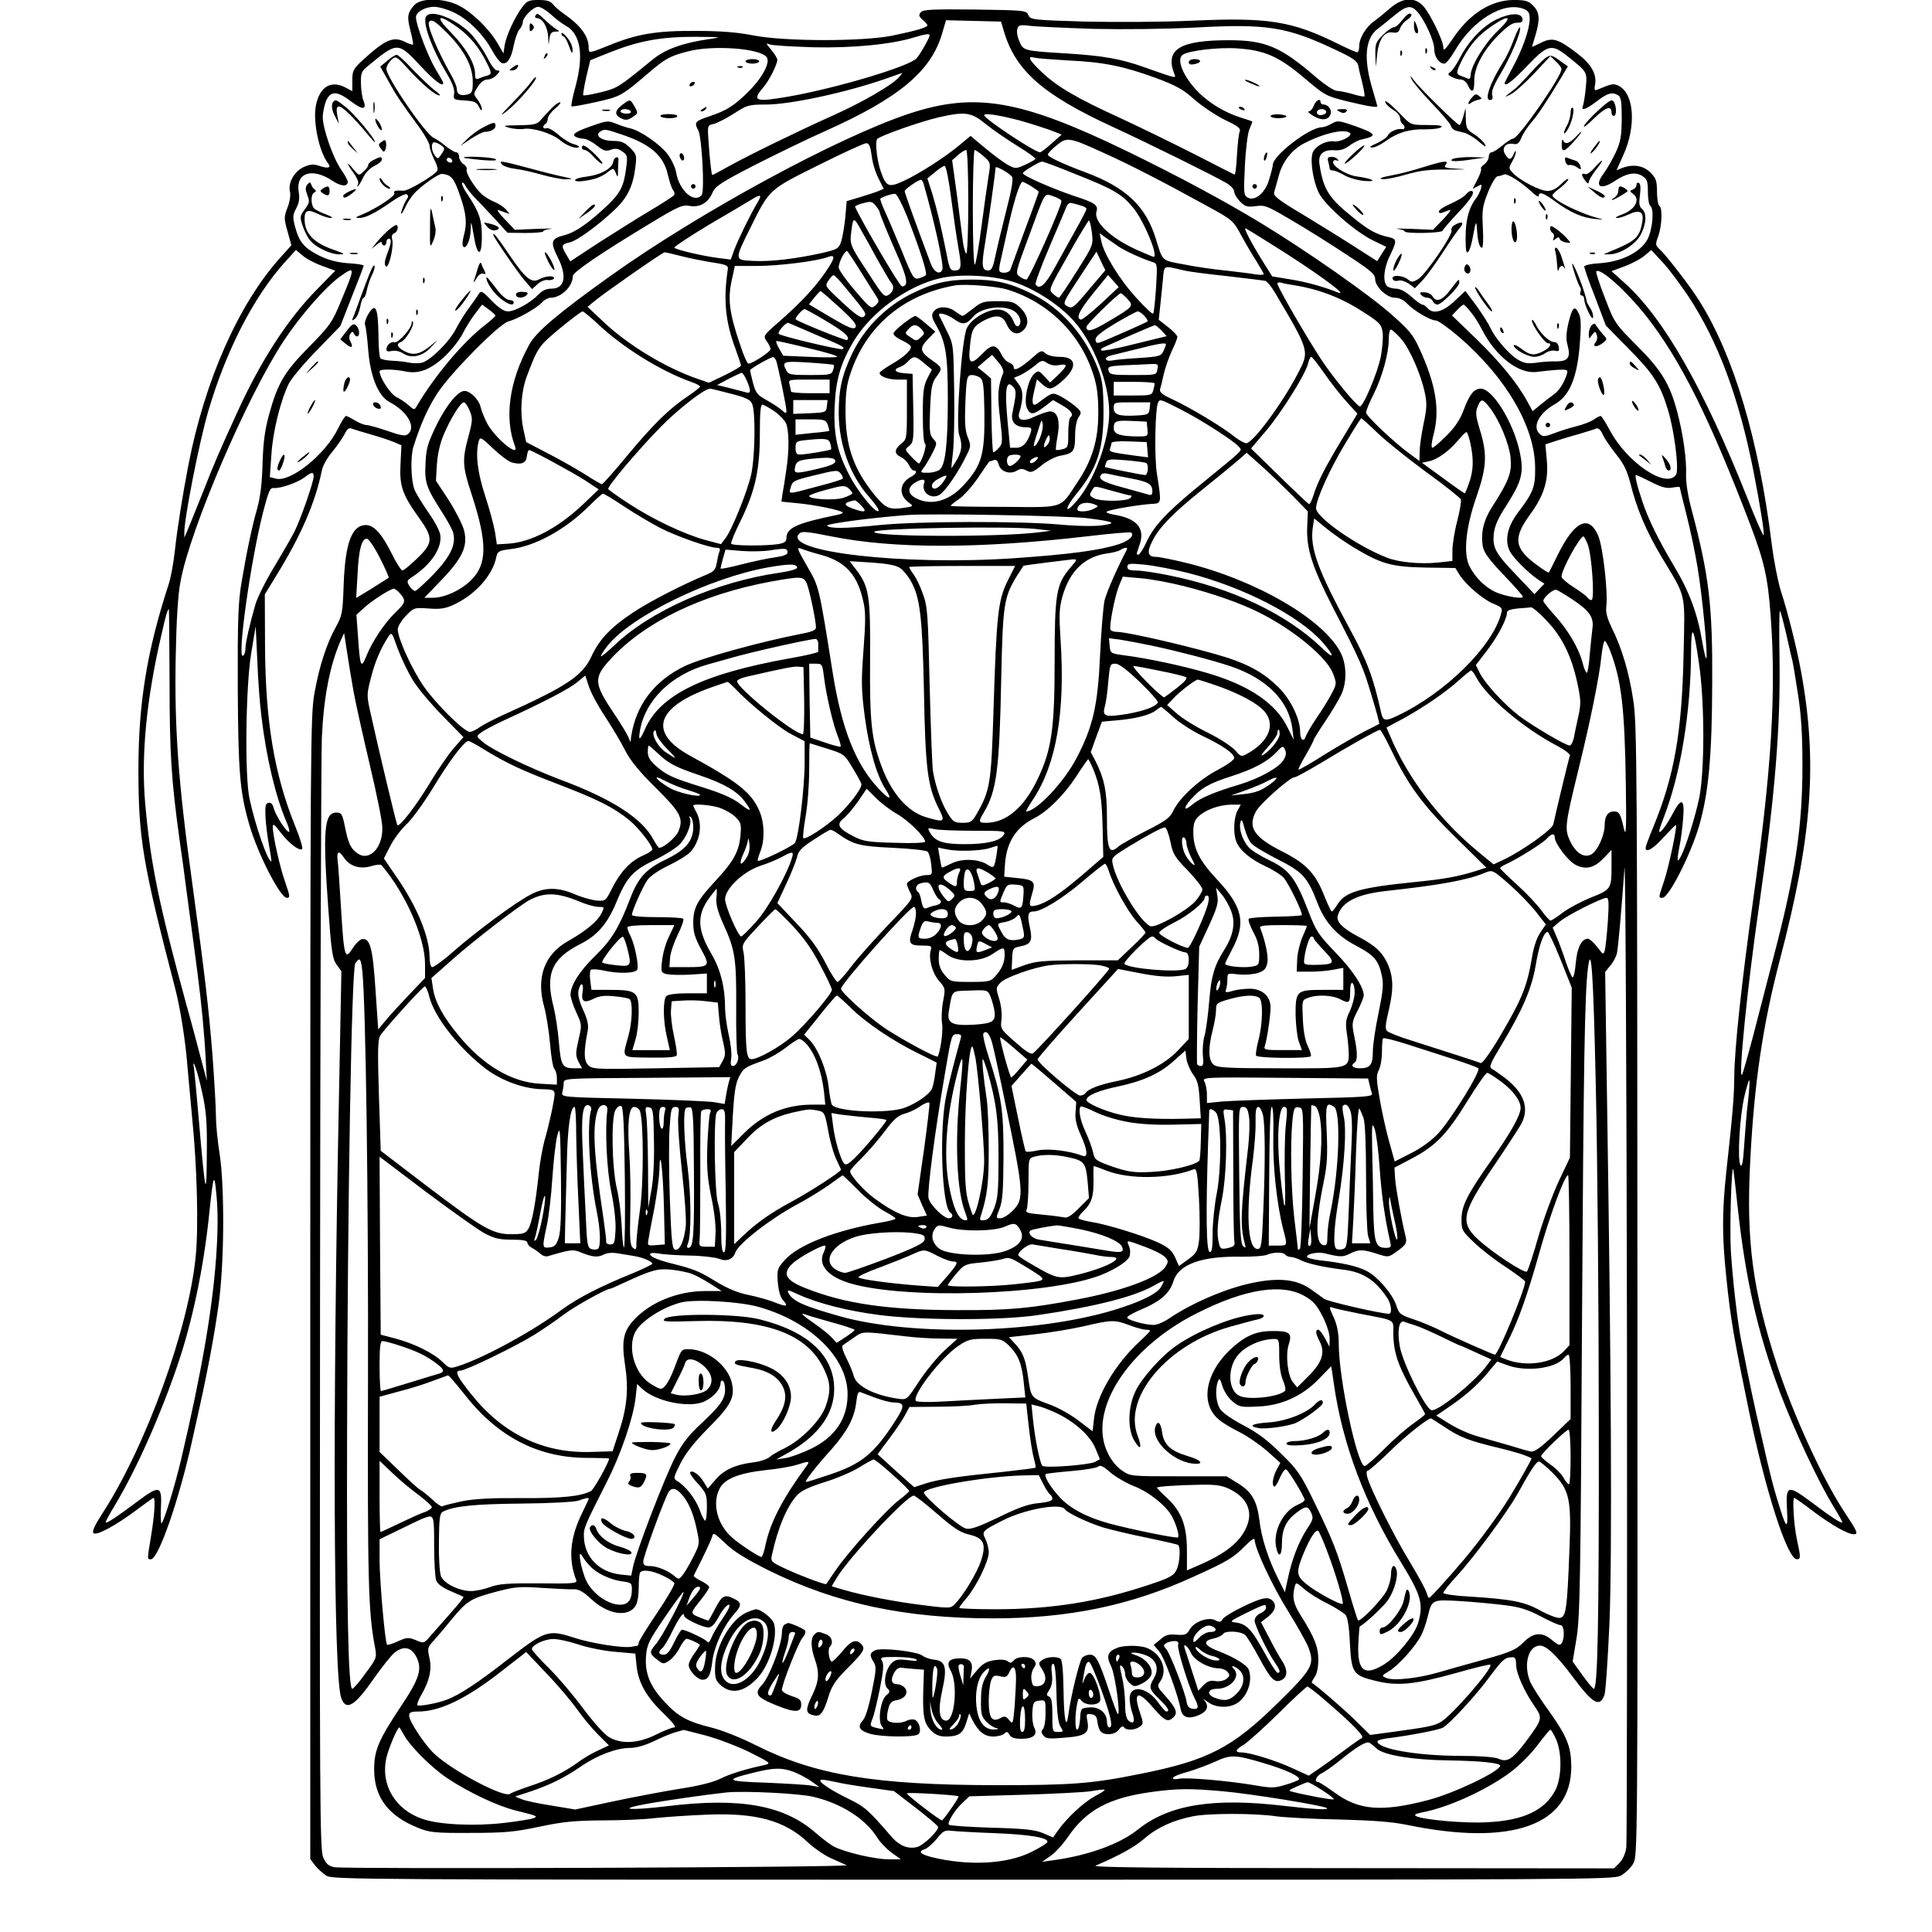 <?xml version="1.0" standalone="no"?>
<!DOCTYPE svg PUBLIC "-//W3C//DTD SVG 20010904//EN"
 "http://www.w3.org/TR/2001/REC-SVG-20010904/DTD/svg10.dtd">
<svg version="1.0" xmlns="http://www.w3.org/2000/svg"
 width="850pt" height="850pt" viewBox="0 0 850 850"
 preserveAspectRatio="xMidYMid meet">
<g transform="translate(0,850) scale(0.1,-0.1)"
fill="#000000" stroke="none">
<path d="M1823 8478 c-31 -35 -33 -52 -17 -114 8 -31 13 -58 11 -60 -2 -2 -18
3 -36 12 -52 26 -88 9 -192 -87 -35 -33 -39 -42 -39 -83 l0 -47 -30 16 c-64
33 -113 4 -130 -78 -14 -70 13 -203 53 -255 16 -20 1 -25 -37 -12 -29 9 -41 8
-72 -6 -41 -20 -68 -70 -58 -109 3 -13 -1 -44 -11 -68 -16 -42 -16 -48 0 -105
l17 -61 -52 -58 c-181 -203 -329 -537 -401 -908 -26 -135 -49 -280 -59 -372
-6 -57 -19 -129 -30 -160 -94 -289 -131 -519 -131 -808 0 -303 18 -412 162
-965 22 -85 45 -228 54 -345 4 -44 13 -143 20 -220 22 -213 29 -485 16 -612
-30 -314 -217 -832 -409 -1129 -34 -52 -48 -82 -41 -89 13 -13 98 33 190 102
39 29 72 53 75 53 8 0 4 -77 -11 -165 -18 -110 -18 -105 -1 -105 33 0 124 261
182 525 9 39 22 99 30 135 36 160 67 326 85 455 26 180 28 520 5 670 -9 55
-16 129 -16 165 0 36 -7 155 -15 265 -17 211 -32 343 -90 765 -61 438 -78 680
-72 990 3 161 10 275 21 331 42 231 294 817 454 1059 74 112 182 235 246 282
70 50 70 46 6 -107 -38 -93 -48 -107 -139 -200 -111 -112 -139 -161 -177 -298
-19 -69 -26 -123 -29 -217 -2 -84 -10 -148 -23 -195 -25 -88 -46 -190 -69
-325 -15 -88 -18 -162 -17 -465 2 -371 9 -460 51 -604 37 -128 136 -321 165
-321 15 0 14 7 -7 68 -24 67 -55 207 -55 245 0 15 8 10 34 -25 37 -48 81 -82
95 -74 5 3 -9 50 -31 103 -91 226 -130 457 -132 788 l-1 230 49 80 c111 180
172 321 202 465 3 19 23 55 44 80 21 25 45 60 55 78 12 25 21 32 33 26 9 -3
46 -15 82 -25 36 -10 81 -25 101 -33 l35 -15 -4 -83 c-5 -97 8 -134 82 -237
63 -88 62 -110 -9 -178 -30 -29 -59 -53 -65 -53 -5 0 -26 33 -46 73 -44 89
-79 127 -114 127 -62 0 -91 -78 -98 -260 -4 -125 -7 -139 -33 -186 -41 -72
-75 -177 -96 -296 -17 -98 -18 -233 -18 -2615 l0 -2512 21 -28 c12 -15 35 -36
51 -46 29 -16 173 -17 2843 -17 2668 0 2815 1 2849 17 19 10 45 34 56 53 20
35 20 41 19 2520 -1 2282 -2 2494 -18 2597 -18 123 -51 233 -95 321 -20 42
-27 67 -24 93 8 65 -15 266 -36 313 -41 94 -104 64 -177 -84 -20 -41 -38 -77
-40 -79 -2 -2 -25 13 -52 33 -100 73 -106 118 -32 220 64 87 84 154 75 244
l-6 67 43 14 c24 8 70 22 103 31 33 10 67 20 76 24 11 5 20 -3 31 -27 9 -19
36 -58 60 -88 33 -41 47 -71 62 -129 26 -106 70 -210 136 -320 111 -185 103
-149 97 -429 -7 -343 -41 -535 -133 -759 -19 -45 -34 -87 -34 -92 0 -24 32 -6
78 45 28 30 52 55 55 55 8 0 -31 -185 -52 -247 -25 -74 -25 -73 -7 -73 28 0
124 190 161 315 42 145 57 307 58 630 2 339 -14 474 -90 760 -17 63 -26 121
-25 155 3 67 -13 181 -39 278 -32 122 -70 184 -177 291 -96 96 -99 100 -141
210 -24 61 -41 114 -38 117 17 18 134 -88 223 -201 150 -193 276 -446 455
-915 61 -161 77 -232 89 -399 25 -336 4 -675 -75 -1236 -52 -371 -85 -675 -85
-795 -1 -85 -6 -152 -35 -415 -19 -178 -19 -283 0 -465 19 -186 33 -265 100
-590 73 -352 169 -650 210 -650 18 0 18 7 0 90 -13 61 -20 180 -11 180 3 0 40
-26 83 -59 83 -62 152 -101 179 -101 21 0 17 10 -46 105 -94 144 -222 425
-292 640 -107 329 -136 543 -118 892 17 343 55 601 130 888 143 544 167 872
94 1270 -19 104 -58 260 -89 355 -13 41 -31 134 -40 205 -56 456 -167 830
-318 1070 -38 62 -147 203 -175 228 -19 18 -20 21 -6 59 16 47 19 124 4 133
-5 3 -10 31 -10 61 0 48 -4 60 -29 85 -31 31 -76 38 -124 20 l-25 -10 30 67
c57 125 48 267 -18 303 -25 13 -30 12 -95 -15 -13 -6 -16 -2 -12 18 10 49 -15
93 -79 142 -84 64 -108 71 -158 46 -22 -11 -40 -19 -40 -18 0 0 7 23 15 50 21
70 19 103 -10 131 -20 21 -34 25 -85 25 -100 0 -196 -61 -269 -171 -32 -47
-41 -56 -41 -38 0 30 -57 147 -88 182 -39 42 -92 38 -147 -10 -24 -21 -55 -46
-70 -57 -35 -24 -65 -74 -65 -108 0 -16 -4 -28 -9 -28 -5 0 -42 16 -82 36
-206 102 -308 118 -643 103 -130 -6 -336 -7 -472 -4 -232 7 -241 8 -250 29 -9
20 -15 21 -235 24 -189 2 -228 0 -238 -12 -10 -12 -9 -18 8 -33 12 -9 21 -21
21 -24 0 -10 -49 -24 -155 -46 -131 -26 -470 -26 -610 1 -71 14 -145 20 -255
20 -172 1 -258 -13 -384 -65 -84 -34 -86 -34 -86 -10 0 51 -34 98 -110 151
-19 13 -41 32 -48 42 -10 13 -26 18 -62 18 -44 0 -52 -4 -73 -32 -33 -45 -70
-125 -77 -168 l-5 -35 -27 46 c-36 62 -112 136 -170 165 -66 33 -165 34 -195
2z m172 -32 c61 -28 128 -93 168 -164 16 -30 36 -56 44 -59 23 -9 42 18 53 76
6 30 17 62 25 71 8 9 15 23 15 32 0 22 46 68 68 68 10 0 35 -15 54 -32 19 -18
48 -40 65 -50 68 -36 83 -130 44 -272 -12 -43 -19 -81 -17 -84 3 -2 51 6 108
19 108 24 112 26 236 132 69 59 91 71 169 91 111 29 323 13 347 -27 15 -24
-22 -92 -83 -152 -62 -61 -94 -81 -168 -106 -66 -22 -70 -27 -51 -62 16 -31
29 -268 15 -285 -32 -39 -99 19 -112 99 -4 22 -21 59 -39 82 -33 43 -121 104
-166 113 -14 3 -41 12 -60 20 -32 13 -40 13 -92 -5 -82 -28 -104 -41 -87 -52
8 -5 24 -9 35 -9 12 0 38 -13 58 -29 32 -25 42 -28 63 -20 19 7 32 6 50 -7 23
-15 25 -20 18 -72 -10 -80 -25 -110 -81 -164 -83 -79 -143 -121 -192 -133 -58
-15 -62 -29 -28 -97 42 -84 31 -138 -28 -138 -22 0 -40 -8 -56 -25 -34 -36
-104 -75 -135 -75 -18 0 -40 15 -72 47 -42 44 -47 46 -57 29 -6 -10 -25 -37
-42 -60 -17 -22 -43 -64 -57 -91 -29 -58 -113 -141 -151 -151 -15 -3 -41 -3
-59 1 -17 4 -51 7 -74 8 -22 1 -45 6 -49 10 -5 4 -9 53 -9 108 -2 116 -13 139
-44 88 -12 -19 -18 -41 -15 -49 4 -8 10 -58 14 -110 9 -116 44 -203 94 -229
78 -41 118 -110 81 -141 -12 -10 -29 -7 -90 14 -41 14 -83 26 -93 26 -9 0 -32
9 -50 20 -18 11 -36 20 -40 20 -4 0 -20 -25 -35 -56 -56 -114 -208 -236 -273
-220 l-27 7 7 98 c6 103 41 241 77 314 12 23 67 89 124 147 l102 105 51 130
c29 72 52 133 52 136 0 4 -31 9 -70 11 -50 4 -86 14 -127 34 -65 33 -87 59
-105 127 -11 42 -10 52 5 80 13 24 16 44 11 74 -13 83 59 107 148 48 38 -26
68 -27 68 -5 0 6 -13 31 -30 55 -35 51 -80 179 -80 230 0 19 7 51 14 70 20 46
49 46 110 -1 52 -39 71 -38 55 4 -6 14 -11 49 -11 76 -1 44 2 52 30 75 131
108 132 108 232 1 65 -69 100 -95 100 -74 0 3 -16 31 -35 62 -32 54 -85 193
-85 226 0 23 40 46 80 46 19 0 58 -11 85 -24z m4241 2 c33 -38 74 -128 74
-163 0 -35 21 -65 45 -65 7 0 28 26 46 57 77 134 214 218 302 184 22 -9 27
-17 27 -44 0 -45 -32 -136 -75 -214 -19 -35 -35 -66 -35 -68 0 -19 33 6 99 75
89 93 107 98 173 46 93 -74 91 -71 85 -140 -3 -34 -9 -69 -12 -79 -11 -27 10
-21 61 18 47 36 68 42 94 25 12 -7 15 -30 15 -102 -1 -79 -5 -102 -27 -150
-15 -32 -39 -73 -53 -92 -43 -57 -14 -75 50 -32 50 34 90 41 120 22 22 -14 25
-24 25 -71 0 -29 5 -57 10 -60 19 -12 11 -108 -13 -150 -31 -55 -112 -96 -207
-103 -39 -2 -70 -9 -70 -15 0 -6 21 -67 48 -135 l47 -124 102 -104 c107 -108
137 -155 171 -266 28 -90 50 -264 36 -286 -41 -65 -216 52 -292 196 -18 34
-36 62 -40 62 -4 0 -18 -7 -30 -16 -13 -9 -47 -22 -75 -29 -29 -7 -73 -21 -99
-31 -39 -15 -49 -16 -62 -5 -37 31 -7 92 65 133 64 36 97 115 109 258 7 86 6
120 -3 139 -19 40 -29 31 -46 -38 -11 -47 -12 -73 -4 -101 14 -53 2 -70 -50
-70 -23 1 -63 -2 -89 -6 -38 -5 -54 -2 -82 15 -39 24 -99 95 -118 137 -7 16
-34 59 -61 97 l-50 67 -48 -45 c-51 -48 -95 -59 -119 -30 -7 8 -17 15 -23 15
-5 0 -27 16 -48 35 -25 22 -49 35 -67 35 -15 0 -33 5 -40 12 -19 19 -14 79 13
133 31 64 31 73 -2 81 -56 12 -89 29 -160 87 -106 85 -130 122 -147 229 -9 48
13 70 64 67 26 -2 45 4 65 19 16 12 40 25 54 28 73 16 68 25 -26 59 -73 25
-78 26 -104 11 -15 -9 -35 -16 -44 -16 -53 0 -215 -124 -215 -165 0 -6 -7 -35
-16 -64 -17 -60 -63 -98 -95 -80 -17 9 -18 21 -12 137 3 70 12 142 19 161 8
18 14 34 14 36 0 1 -19 8 -42 15 -98 29 -187 91 -238 165 -37 53 -47 97 -28
113 23 19 158 35 243 29 120 -8 182 -36 292 -129 92 -78 97 -81 191 -104 87
-21 132 -29 132 -21 0 1 -9 31 -19 66 -43 139 -36 230 19 273 17 13 51 40 76
61 52 43 73 46 100 15z m-1820 -83 c50 -174 171 -281 477 -422 158 -73 440
-212 504 -249 18 -11 33 -27 33 -37 0 -10 12 -30 26 -44 22 -22 31 -25 69 -20
40 6 51 1 161 -64 65 -38 173 -106 241 -151 102 -67 123 -84 123 -105 0 -34
51 -83 87 -83 19 0 38 -9 53 -25 30 -32 103 -75 127 -75 10 0 56 -33 103 -73
208 -180 334 -397 334 -577 1 -83 -9 -108 -77 -197 -46 -62 -58 -122 -34 -169
16 -30 81 -95 127 -126 l25 -16 -22 -23 -22 -23 -76 80 c-95 99 -109 123 -103
185 4 35 18 68 56 126 69 108 78 146 57 240 -29 129 -119 273 -170 273 -30 0
-50 -25 -76 -95 -15 -41 -38 -75 -75 -112 -29 -29 -57 -53 -62 -53 -6 0 -4 24
5 58 29 109 10 221 -62 378 -27 60 -45 82 -126 153 -97 86 -370 277 -569 398
-163 99 -364 207 -590 317 -468 227 -669 262 -960 166 -316 -105 -922 -434
-1313 -713 -231 -165 -329 -248 -359 -304 -88 -161 -110 -322 -62 -447 19 -51
-83 32 -121 98 -12 23 -26 56 -30 73 -6 33 -46 73 -71 73 -29 0 -77 -58 -122
-147 -41 -85 -47 -105 -50 -173 -4 -85 3 -105 77 -220 21 -33 42 -71 45 -85
13 -51 -12 -103 -86 -181 -39 -40 -76 -74 -82 -74 -6 0 -17 10 -25 22 -12 20
-11 24 10 38 85 55 135 129 126 187 -3 19 -27 63 -52 98 -25 36 -53 81 -61
100 -16 39 -19 145 -5 190 32 100 63 170 106 236 59 90 273 306 312 315 37 9
125 58 148 84 10 11 27 20 37 20 47 0 98 50 98 95 0 17 114 95 327 224 138 84
155 91 188 85 44 -8 81 14 100 59 11 27 38 45 182 119 92 47 234 116 315 152
324 145 465 263 513 429 l17 58 121 -3 121 -3 12 -40z m394 8 c137 -3 314 -1
452 6 310 17 400 3 609 -96 82 -38 100 -51 105 -72 2 -14 11 -50 18 -78 7 -29
11 -55 9 -57 -3 -2 -26 2 -51 10 -26 7 -57 14 -69 14 -13 0 -53 26 -94 61
-155 134 -222 162 -384 162 -214 0 -280 -40 -239 -147 9 -22 16 -24 -131 28
-103 37 -182 51 -345 61 -184 11 -189 12 -205 53 -9 19 -13 44 -9 55 5 17 12
19 58 13 28 -3 152 -9 276 -13z m-720 -28 c0 -11 -39 -80 -57 -101 -29 -35
-348 -131 -564 -169 -145 -25 -162 -20 -112 39 27 31 62 101 63 123 0 6 -12
26 -27 44 -23 27 -25 31 -8 24 11 -5 98 -10 193 -13 176 -4 346 13 446 44 45
14 66 17 66 9z m-970 -17 c-118 -17 -194 -45 -250 -91 -149 -122 -154 -125
-227 -143 -40 -10 -75 -16 -77 -13 -2 2 4 38 13 79 l18 75 82 33 c130 52 227
70 376 70 122 -1 126 -1 65 -10z m1580 -94 c154 -7 243 -25 385 -77 91 -34
120 -50 170 -95 33 -29 93 -69 133 -89 59 -28 72 -38 66 -52 -4 -9 -9 -56 -12
-104 -2 -48 -7 -87 -11 -85 -4 2 -84 42 -179 91 -94 48 -240 119 -324 158
-189 86 -278 138 -345 202 -57 54 -66 73 -30 63 12 -3 78 -8 147 -12z m-746
-75 c-32 -35 -160 -109 -287 -166 -156 -70 -361 -170 -456 -222 -41 -23 -75
-41 -77 -41 -4 0 -12 73 -17 152 -5 67 -4 67 24 73 15 4 55 24 89 46 57 37 65
39 139 39 109 0 353 53 526 113 39 14 72 25 74 26 2 1 -4 -8 -15 -20z m383
-205 c31 -25 94 -68 139 -96 46 -28 82 -54 79 -58 -2 -3 -23 -15 -45 -25 -40
-18 -43 -18 -75 -1 -18 10 -63 43 -99 73 l-66 55 -48 -40 c-63 -53 -180 -128
-248 -159 -64 -29 -75 -25 -98 40 -17 47 -27 130 -17 145 8 13 198 80 276 97
112 25 139 21 202 -31z m149 16 c39 -11 96 -29 128 -40 l57 -22 -43 -38 c-24
-22 -47 -39 -52 -40 -22 -1 -245 147 -246 163 0 11 64 1 156 -23z m-1753 -61
c129 -43 188 -94 206 -181 7 -28 16 -57 22 -64 6 -7 8 -17 5 -22 -3 -5 -49
-35 -103 -67 -54 -32 -155 -96 -226 -141 l-128 -84 -19 32 c-22 37 -20 44 18
52 31 7 123 74 195 142 57 53 82 105 92 186 7 55 6 59 -23 88 -25 24 -39 30
-75 30 -50 0 -83 24 -56 41 19 12 21 12 92 -12z m3207 5 c11 -12 -43 -40 -69
-36 -39 5 -89 -23 -97 -54 -10 -37 4 -123 28 -172 26 -54 160 -172 239 -210
l58 -28 -20 -31 -20 -32 -92 59 c-51 33 -154 97 -230 143 -117 70 -136 85
-131 102 3 11 13 45 21 75 16 59 56 110 108 138 88 46 183 68 205 46z m-1088
-85 c118 -53 262 -127 458 -235 112 -61 116 -65 149 -126 19 -35 49 -87 68
-116 18 -29 33 -55 33 -58 0 -4 -17 -4 -37 -1 -21 4 -81 11 -133 17 -52 5
-135 17 -183 27 -98 18 -91 12 -122 113 -44 143 -132 226 -310 292 -102 38
-165 68 -165 78 0 5 17 23 38 40 46 38 55 37 204 -31z m-1017 -14 c3 -30 17
-75 30 -100 l23 -46 -22 -9 c-11 -5 -48 -17 -81 -27 l-60 -18 -6 -71 c-4 -40
-12 -87 -18 -106 -11 -32 -16 -35 -84 -51 -112 -25 -225 -39 -302 -35 -85 4
-85 2 -14 145 85 172 82 168 301 277 106 53 200 96 209 96 13 0 18 -13 24 -55z
m425 -206 c0 -127 -4 -228 -9 -225 -4 3 -11 25 -14 48 -3 24 -15 115 -26 203
l-22 160 26 23 c14 12 30 22 36 22 5 0 9 -93 9 -231z m67 204 c31 -27 32 -29
23 -83 -5 -30 -19 -129 -31 -220 -12 -91 -25 -169 -30 -174 -5 -6 -9 99 -9
247 0 141 4 257 8 257 4 0 22 -12 39 -27z m407 -80 c164 -65 200 -86 249 -144
48 -56 116 -219 92 -219 -3 0 -35 14 -72 30 -117 53 -192 124 -179 169 9 28
-6 39 -99 69 -100 34 -225 89 -225 100 0 7 69 49 84 51 5 1 72 -24 150 -56z
m-550 -100 c10 -76 24 -175 32 -220 16 -89 14 -103 -16 -103 -20 0 -23 6 -39
90 -20 100 -41 188 -60 250 l-21 65 33 27 c17 15 37 28 43 28 6 0 18 -59 28
-137z m268 90 c7 -9 0 -53 -25 -150 -19 -76 -41 -166 -48 -200 -10 -50 -17
-63 -31 -63 -28 0 -31 20 -14 121 15 92 46 315 46 332 0 9 57 -22 72 -40z
m-389 -30 c49 -171 90 -360 83 -379 -10 -25 -37 -12 -51 26 -66 176 -115 312
-115 319 0 8 57 48 71 50 4 1 9 -7 12 -16z m475 -13 c17 -11 32 -22 32 -24 0
-2 -27 -78 -61 -168 -33 -90 -62 -169 -64 -175 -4 -13 -37 -18 -47 -7 -3 3 -2
20 2 37 4 18 15 68 25 112 32 150 61 245 74 245 3 0 21 -9 39 -20z m-546 -135
c59 -153 89 -248 81 -256 -5 -4 -18 -10 -29 -13 -24 -7 -28 0 -78 124 -15 36
-31 74 -36 85 -4 11 -20 47 -34 79 -15 32 -25 60 -23 62 8 8 54 23 66 21 7 -1
31 -47 53 -102z m678 70 c0 -24 -143 -345 -154 -345 -7 0 -21 6 -31 14 -18 13
-17 20 40 172 77 209 67 194 110 180 19 -6 35 -15 35 -21z m-1338 -7 c-29 -48
-87 -167 -103 -211 l-14 -39 -55 7 c-65 8 -182 35 -193 45 -4 3 64 48 150 100
87 51 172 101 188 111 43 27 49 23 27 -13z m538 -41 c0 -7 36 -95 70 -172 53
-118 59 -155 28 -155 -10 0 -180 291 -206 350 -1 4 15 11 35 16 33 9 40 8 55
-10 10 -12 18 -25 18 -29z m888 28 c12 -3 22 -10 22 -14 0 -5 -22 -48 -50 -97
-27 -49 -69 -124 -92 -166 -40 -73 -66 -95 -82 -69 -3 4 24 78 60 162 36 85
70 164 75 177 6 16 15 22 27 18 9 -2 27 -7 40 -11z m-968 -110 c13 -22 45 -80
72 -130 28 -49 54 -94 59 -99 15 -16 10 -40 -11 -53 -18 -12 -25 -5 -83 85
-91 138 -89 135 -81 198 7 60 11 60 44 -1z m1014 -9 c6 -54 6 -55 -67 -170
-39 -63 -75 -115 -78 -116 -4 0 -16 8 -27 18 -19 17 -18 19 67 169 47 84 89
153 92 153 3 0 9 -24 13 -54z m781 -45 c191 -118 362 -242 299 -217 -59 24
-138 46 -208 57 l-79 13 -32 51 c-59 94 -98 168 -84 160 8 -4 55 -33 104 -64z
m-665 -15 c32 -21 103 -54 154 -70 18 -6 18 -14 12 -113 -4 -59 -9 -110 -13
-113 -3 -3 -36 28 -73 69 -73 79 -144 194 -155 251 l-7 34 23 -17 c13 -9 40
-28 59 -41z m-3502 -86 l57 -21 -85 -87 c-125 -128 -241 -307 -342 -527 -83
-181 -103 -227 -159 -370 -33 -82 -64 -159 -69 -170 l-9 -20 0 20 c-2 57 65
398 105 535 78 266 198 500 334 653 l52 57 29 -24 c16 -14 55 -35 87 -46z
m2372 -30 c29 -47 59 -94 67 -106 11 -18 11 -23 -6 -38 -18 -16 -21 -14 -90
66 -39 46 -71 91 -71 101 0 26 30 81 39 71 4 -5 32 -47 61 -94z m3637 -102
c131 -199 222 -441 287 -768 31 -159 50 -279 45 -285 -3 -2 -36 73 -73 168
-191 480 -366 786 -536 940 l-60 54 57 21 c32 12 72 33 88 47 l30 25 49 -53
c27 -28 77 -96 113 -149z m-4433 176 c33 -9 95 -21 136 -28 66 -10 75 -14 72
-31 -20 -134 -11 -231 35 -353 12 -34 23 -66 23 -70 0 -5 -32 -23 -70 -42
l-71 -34 -52 18 c-141 49 -307 150 -413 251 l-69 65 34 28 c52 42 295 211 305
212 4 0 36 -7 70 -16z m1797 -148 c-64 -77 -74 -85 -92 -75 -26 13 -26 13 57
139 l68 103 19 -41 20 -41 -72 -85z m-1159 77 c-46 -67 -108 -134 -206 -220
-68 -59 -69 -61 -53 -84 10 -13 17 -29 17 -35 0 -12 -80 -64 -98 -64 -4 0 -20
35 -34 78 -51 149 -58 209 -36 301 l11 51 99 0 c94 0 263 21 310 39 35 13 33
-3 -10 -66z m1578 7 c19 -5 105 -16 190 -25 85 -10 161 -19 168 -21 6 -2 24
-23 38 -46 157 -265 156 -262 104 -361 -67 -130 -198 -307 -227 -307 -8 0 -32
13 -52 29 -55 44 -187 123 -264 160 -53 24 -67 35 -63 49 3 9 10 39 16 66 6
27 22 72 35 101 14 28 25 57 25 63 0 6 -18 25 -41 43 l-41 32 6 56 c3 31 9 84
12 118 7 70 -2 65 94 43z m-1485 -82 c84 -102 89 -108 77 -120 -12 -12 -37 5
-120 84 -52 49 -53 51 -37 74 8 13 19 24 23 23 4 0 30 -27 57 -61z m745 28
c91 -32 195 -101 256 -170 87 -99 154 -272 154 -401 0 -122 -65 -299 -144
-390 -52 -61 -54 -35 -2 30 94 114 121 198 121 365 -1 104 -4 135 -23 184 -55
148 -161 269 -295 335 -93 46 -157 61 -262 61 -105 0 -169 -15 -264 -62 -114
-57 -207 -150 -261 -262 -46 -96 -60 -160 -60 -264 1 -141 51 -276 136 -371
26 -29 43 -55 39 -59 -12 -12 -89 82 -127 155 -54 103 -71 178 -66 303 5 119
26 192 84 289 76 127 236 244 381 277 91 21 242 12 333 -20z m374 -92 c-44
-40 -83 -72 -89 -70 -23 6 -6 41 55 116 l65 80 24 -27 23 -26 -78 -73z m851
81 c115 -19 211 -57 311 -123 64 -41 72 -50 77 -84 3 -20 -1 -68 -8 -107 -15
-74 -79 -225 -93 -219 -18 7 -115 125 -167 203 -63 95 -195 323 -195 337 0 5
8 7 18 4 9 -3 35 -8 57 -11z m-1263 -19 c181 -56 322 -195 379 -376 15 -46 21
-93 21 -160 1 -124 -26 -214 -92 -312 -78 -118 -53 -110 -321 -108 -128 0
-234 2 -236 4 -2 2 15 16 37 31 22 15 60 59 85 96 25 38 47 69 49 69 3 0 11 3
19 6 10 3 17 -3 21 -20 8 -31 50 -45 79 -27 16 10 25 10 43 1 20 -11 27 -9 66
22 24 20 60 39 83 43 58 10 65 20 65 87 0 36 6 68 15 82 15 22 14 25 -17 51
-18 15 -47 34 -65 43 -34 16 -32 17 -99 -33 -22 -16 -27 2 -14 55 l12 51 22
-20 c28 -26 41 -26 73 -1 84 66 86 120 6 120 -28 0 -53 6 -64 16 -16 14 -20
13 -56 -19 -52 -46 -83 -63 -83 -43 0 8 -9 17 -20 21 -11 3 -25 18 -32 32 -24
49 -43 51 -83 10 -54 -56 -66 -50 -58 26 7 79 15 92 64 118 54 27 81 22 98
-18 18 -40 46 -51 72 -27 29 26 24 65 -12 100 -27 26 -37 29 -99 29 -62 0 -72
-3 -108 -32 -23 -18 -44 -33 -47 -33 -3 0 -18 9 -34 21 -33 24 -79 22 -95 -4
-9 -14 -6 -26 13 -59 42 -73 51 -130 51 -323 0 -201 -11 -294 -37 -312 -9 -7
-32 -13 -51 -13 -32 0 -34 1 -21 18 8 9 25 38 39 64 23 46 24 48 6 67 -16 18
-18 34 -14 131 4 93 8 115 26 140 29 38 28 43 -12 71 -59 40 -63 56 -24 96
l33 34 -40 34 c-22 19 -43 34 -47 35 -14 0 -97 -65 -97 -77 -1 -7 15 -20 34
-29 20 -9 38 -21 41 -26 9 -14 -25 -47 -83 -80 -29 -17 -53 -34 -53 -39 0 -15
38 -29 79 -29 l41 0 0 -131 c0 -128 -1 -132 -25 -151 -31 -25 -32 -45 -1 -59
13 -6 29 -22 35 -35 6 -13 15 -24 21 -24 18 0 11 -16 -14 -29 -51 -28 -53 -81
-5 -114 19 -14 18 -15 -29 -22 -60 -8 -77 0 -124 57 -93 115 -128 215 -128
367 0 83 5 120 23 172 70 206 233 343 457 383 43 8 183 -3 232 -18z m-737 -80
c63 -58 77 -77 68 -87 -10 -9 -32 0 -108 45 l-96 57 23 29 c13 16 25 29 28 29
3 1 41 -33 85 -73z m1265 39 c29 -31 28 -33 -83 -99 -74 -44 -97 -49 -97 -24
0 11 139 147 151 148 3 0 16 -11 29 -25z m-2780 -74 c-1 -3 -21 -22 -46 -41
-95 -73 -221 -222 -300 -356 -11 -19 -12 -18 -35 2 -13 12 -38 29 -55 37 -27
14 -74 86 -74 114 0 10 64 9 113 -1 59 -13 112 8 175 67 30 29 66 74 79 102
14 27 39 67 55 87 l29 38 30 -22 c16 -12 29 -24 29 -27z m4291 16 c15 -18 37
-53 49 -77 61 -119 163 -198 243 -186 23 3 63 7 89 9 44 2 47 0 42 -18 -13
-41 -35 -75 -60 -92 -14 -10 -40 -30 -58 -45 l-33 -27 -23 42 c-45 83 -122
176 -226 277 l-106 102 23 24 c12 13 25 24 28 24 3 0 18 -15 32 -33z m-2001
-2 c21 -19 26 -50 10 -60 -6 -3 -14 4 -19 17 -16 42 -47 61 -86 55 -49 -8
-102 -43 -121 -80 -22 -41 -50 -426 -34 -470 15 -44 12 -72 -11 -111 -12 -20
-22 -36 -23 -36 -1 0 2 33 7 73 4 39 7 162 5 272 -3 199 -3 200 -33 260 -16
33 -31 63 -33 67 -8 17 36 6 67 -17 36 -26 53 -23 82 11 37 45 148 56 189 19z
m-836 -37 c81 -48 107 -71 93 -84 -4 -5 -215 80 -226 91 -5 6 29 45 39 45 4 0
46 -23 94 -52z m-1007 -10 c108 -104 280 -211 416 -259 20 -7 37 -16 37 -20 0
-3 -24 -22 -52 -41 -82 -54 -155 -126 -268 -262 -57 -69 -107 -126 -112 -126
-4 0 -37 19 -74 43 -37 23 -110 65 -163 92 l-96 50 -13 60 c-15 73 -9 163 16
230 49 129 52 132 145 210 50 41 95 75 100 75 5 0 33 -24 64 -52z m2408 32
c10 -11 16 -22 14 -24 -5 -5 -189 -86 -211 -93 -13 -4 -18 0 -18 14 0 13 27
34 88 71 48 28 92 52 98 52 6 0 19 -9 29 -20z m-1449 -81 c126 -53 131 -56
122 -65 -7 -6 -269 56 -282 67 -7 6 26 46 41 49 1 0 54 -23 119 -51z m468 23
c15 -18 15 -20 -3 -36 -18 -17 -21 -17 -45 0 -25 16 -26 18 -10 35 21 24 36
24 58 1z m1056 -6 l23 -25 -29 -7 c-16 -4 -78 -19 -139 -34 -60 -15 -114 -25
-119 -22 -6 3 -1 9 10 14 10 5 64 28 119 53 55 24 103 44 106 44 3 1 16 -10
29 -23z m1052 -34 c39 -43 90 -159 107 -242 10 -46 8 -70 -6 -135 -9 -44 -17
-99 -17 -121 l-1 -42 -42 31 c-66 47 -193 167 -193 182 0 8 15 45 34 82 38 77
66 179 66 241 0 23 4 42 9 42 5 0 24 -17 43 -38z m-2604 -44 c73 -17 129 -34
125 -38 -5 -3 -60 -3 -122 0 l-115 5 -19 33 c-10 17 -15 32 -10 32 4 0 68 -14
141 -32z m1572 17 c0 -2 -5 -15 -11 -29 -11 -23 -18 -25 -108 -31 -53 -3 -106
-8 -118 -11 -33 -6 -38 14 -6 22 15 4 69 17 118 29 90 23 125 29 125 20z
m-716 -125 c-24 -59 -27 -98 -14 -202 12 -101 11 -110 -5 -128 -10 -11 -21
-20 -25 -20 -3 0 -7 73 -8 163 l-2 162 -29 25 -30 24 32 28 32 27 27 -32 c16
-18 25 -38 22 -47z m-999 53 c8 -23 45 -201 45 -221 0 -12 -4 -12 -21 4 -11
10 -42 30 -67 44 -40 22 -47 31 -59 75 -7 28 -13 53 -13 56 0 7 89 57 101 58
4 1 10 -7 14 -16z m652 -12 l33 -27 -20 -39 c-17 -33 -20 -59 -20 -161 0 -76
4 -124 10 -126 9 -3 -11 -72 -26 -87 -2 -2 -17 11 -34 29 -30 32 -30 32 -10
48 19 16 21 27 18 167 l-3 150 -37 3 c-41 3 -50 17 -19 27 10 3 26 14 36 25
24 26 33 25 72 -9z m1759 -43 c28 -40 72 -97 99 -126 l47 -52 -65 -108 c-77
-128 -110 -192 -128 -250 -7 -23 -16 -41 -20 -40 -4 2 -63 57 -131 124 l-124
121 63 74 c70 82 178 254 188 300 4 16 10 29 14 29 4 0 30 -33 57 -72z m-1166
36 c39 7 38 -2 -5 -44 l-35 -33 -25 27 c-25 27 -27 27 -45 11 -27 -24 -47
-117 -32 -150 15 -32 28 -31 76 5 l39 30 38 -22 c40 -22 55 -43 39 -53 -6 -4
-10 -35 -10 -70 0 -61 -1 -65 -25 -71 -14 -4 -27 -5 -29 -3 -2 2 1 30 7 61 12
67 0 108 -33 108 -10 0 -39 -10 -64 -21 -52 -26 -82 -20 -72 14 19 64 19 98
-2 127 l-21 28 27 11 c15 7 43 25 62 40 32 27 36 28 57 14 15 -10 34 -13 53
-9z m-992 1 c2 -2 1 -13 -3 -24 -6 -19 -14 -21 -100 -21 -83 0 -96 2 -105 19
-21 41 -15 43 98 36 59 -4 109 -9 110 -10z m1424 -20 c-4 -25 -5 -25 -107 -25
-94 0 -103 2 -108 20 -4 17 1 19 67 23 39 1 90 4 112 5 39 2 41 1 36 -23z
m-1806 -50 c20 -48 18 -59 -8 -50 -13 3 -45 12 -73 19 l-50 12 50 27 c28 14
54 26 58 27 4 0 15 -16 23 -35z m1027 13 c13 -11 16 -36 18 -153 2 -183 -11
-231 -89 -317 -64 -71 -141 -94 -208 -62 -40 19 -44 46 -12 68 29 20 52 21 44
1 -15 -41 32 -75 69 -51 26 17 83 101 117 172 20 39 20 45 6 80 -12 29 -14 65
-11 144 5 124 7 130 31 130 10 0 26 -6 35 -12z m-663 -38 l0 -30 -85 0 c-47 0
-85 3 -85 8 0 4 -3 17 -6 30 -6 22 -5 22 85 22 l91 0 0 -30z m1430 13 c0 -5
-3 -18 -6 -30 -6 -22 -12 -23 -90 -23 l-84 0 0 30 0 30 90 0 c50 0 90 -3 90
-7z m-620 -18 c12 -14 11 -31 -6 -113 -8 -39 14 -61 59 -62 25 0 27 -3 22 -22
-14 -45 -35 -68 -63 -68 l-28 0 -11 115 c-14 148 -6 190 27 150z m-1245 -27
c67 -17 86 -26 94 -45 16 -35 13 -231 -4 -310 -17 -76 -85 -245 -114 -282
l-19 -25 -68 18 c-92 25 -232 91 -337 160 -48 31 -88 60 -91 64 -6 10 130 171
232 275 77 78 191 167 216 167 4 0 46 -10 91 -22z m423 -55 c-3 -27 -5 -28
-75 -31 l-73 -3 0 31 0 30 76 0 75 0 -3 -27z m1556 -14 c89 -45 235 -139 256
-164 16 -19 30 -5 -161 -161 -153 -124 -213 -188 -245 -259 -14 -30 -30 -55
-35 -55 -11 0 -11 -3 5 44 25 73 -13 116 -115 132 -26 5 -36 10 -28 14 17 9
138 29 194 33 46 2 46 0 25 132 -12 76 -8 294 6 316 8 13 10 13 98 -32z m1360
8 c43 -56 86 -159 92 -222 6 -65 -7 -100 -85 -221 -35 -56 -47 -112 -37 -169
6 -28 28 -58 92 -125 46 -48 84 -91 84 -95 0 -13 -88 3 -128 24 -44 23 -83 63
-107 110 -28 56 -16 172 31 306 45 130 48 186 15 294 -19 62 -20 78 -10 102
15 37 22 36 53 -4z m-4488 -13 c14 -34 14 -43 -5 -114 -28 -103 -27 -131 14
-255 70 -214 69 -308 -3 -378 -46 -45 -115 -76 -166 -77 l-39 0 75 78 c94 98
118 151 99 221 -7 25 -37 84 -67 131 l-56 85 4 70 c3 44 13 92 29 130 30 72
75 145 90 145 5 0 17 -16 25 -36z m2992 9 c-3 -26 -6 -28 -57 -31 -78 -4 -101
3 -101 33 0 25 1 25 81 25 l80 0 -3 -27z m-1653 -11 c22 -15 45 -39 52 -52 15
-30 16 -122 2 -210 -5 -36 -12 -81 -16 -101 l-5 -36 71 -7 c70 -6 188 -30 198
-40 3 -3 -5 -7 -18 -10 -185 -38 -229 -58 -229 -104 0 -15 -9 -21 -37 -26 -53
-8 -201 -8 -206 2 -3 4 16 50 42 102 64 131 84 224 84 383 0 88 3 127 11 127
6 -1 29 -13 51 -28z m237 -61 c4 -13 7 -25 6 -27 -2 -1 -36 -6 -75 -9 l-73 -8
0 34 0 34 66 0 c61 0 67 -2 76 -24z m2422 -39 c39 -37 136 -114 215 -172 79
-57 145 -110 148 -117 3 -7 -4 -50 -16 -96 -12 -45 -21 -104 -21 -129 l0 -46
-64 -7 c-75 -8 -174 1 -225 22 -133 52 -311 177 -311 217 1 40 59 169 127 282
37 62 70 114 72 114 2 0 36 -30 75 -68z m-1484 -6 c-6 -19 -17 -39 -24 -45
-13 -11 -12 -5 22 99 4 12 6 12 9 -3 3 -9 -1 -33 -7 -51z m468 27 c3 -33 3
-33 -41 -33 -77 0 -107 10 -107 35 0 33 8 36 80 33 l65 -3 3 -32z m1421 -63
c15 -70 14 -118 -5 -173 -9 -26 -18 -47 -20 -47 -3 0 -46 30 -96 67 l-92 67
32 7 c37 8 87 44 128 93 16 19 32 35 36 35 3 1 11 -22 17 -49z m-1860 -6 c-18
-22 -22 -11 -7 22 10 21 14 24 16 10 2 -9 -2 -24 -9 -32z m-2356 -79 c42 -11
62 -2 65 28 2 15 6 27 10 27 12 -1 184 -94 247 -134 l59 -39 -70 -67 c-109
-103 -228 -166 -329 -172 l-49 -3 -8 53 c-5 30 -24 101 -43 159 -34 103 -44
184 -29 241 6 21 10 20 64 -32 32 -30 69 -58 83 -61z m1400 83 c4 -12 5 -24 3
-25 -4 -5 -116 -23 -138 -23 -13 0 -18 8 -18 29 0 27 4 30 38 34 96 10 109 8
115 -15z m1395 -27 l3 -33 -48 6 c-119 16 -125 18 -119 33 3 8 6 19 6 24 0 6
33 9 78 7 l77 -3 3 -34z m637 -200 l69 -71 -3 -72 c-3 -93 22 -172 112 -348
125 -243 134 -264 171 -389 21 -68 36 -124 34 -126 -2 -1 -32 -17 -67 -34 -34
-18 -113 -63 -174 -101 -61 -39 -112 -68 -114 -66 -2 2 12 31 32 64 19 33 35
64 35 67 0 4 23 41 51 82 28 42 59 94 70 117 25 54 24 129 -1 181 -71 147
-372 323 -683 399 -57 14 -117 26 -131 26 -37 0 -41 21 -16 70 31 61 89 121
220 226 63 51 133 108 155 127 l40 35 65 -58 c36 -32 96 -90 135 -129z m-1195
172 c0 -12 -33 -43 -47 -43 -13 0 -18 31 -6 43 8 9 53 9 53 0z m-815 -23 c0
-10 -24 -20 -75 -32 -103 -24 -108 -23 -102 7 5 26 17 32 87 38 66 6 90 3 90
-13z m882 3 c-9 -9 -20 -13 -24 -9 -4 4 -1 11 7 16 25 16 35 11 17 -7z m486
-10 c12 -7 8 -53 -5 -53 -12 0 -170 32 -176 35 -1 1 1 10 4 19 6 16 16 17 88
11 45 -4 84 -9 89 -12z m-1343 -48 c7 -9 10 -18 7 -21 -3 -4 -48 -18 -99 -31
-148 -40 -138 -39 -129 -7 7 27 14 31 97 51 109 27 109 26 124 8z m-2320 -11
c0 -24 -58 -191 -85 -244 -13 -25 -52 -93 -88 -153 -36 -59 -73 -133 -83 -165
-26 -91 -43 -165 -44 -194 0 -15 -5 -30 -11 -33 -27 -17 33 413 88 630 25 96
31 110 48 108 28 -3 105 24 135 47 31 24 40 25 40 4z m3596 -9 c78 -15 94 -25
94 -58 0 -13 -5 -17 -17 -13 -10 3 -62 17 -115 32 -90 24 -111 38 -91 58 4 4
17 5 30 1 12 -3 57 -12 99 -20z m-826 -15 c-22 -32 -50 -40 -50 -16 0 8 12 21
28 29 41 22 45 20 22 -13z m3115 -1 c45 -23 68 -29 93 -24 17 3 32 4 32 2 0
-2 13 -57 30 -122 16 -64 39 -170 49 -234 21 -126 46 -389 38 -397 -3 -3 -10
28 -17 68 -21 128 -58 227 -127 341 -66 111 -112 204 -137 280 -24 71 -35 117
-28 117 4 0 34 -14 67 -31z m-3515 -49 c0 -4 -18 -13 -39 -20 -39 -13 -151 -7
-151 8 0 4 35 17 78 28 69 19 79 19 95 6 9 -8 17 -18 17 -22z m1145 10 c39
-11 74 -20 80 -20 5 0 4 -5 -2 -11 -16 -16 -133 -16 -160 -1 -20 11 -21 15
-10 32 14 24 6 24 92 0z m-2148 -69 c48 -32 120 -74 158 -94 73 -37 215 -87
248 -87 14 0 17 -5 12 -17 -4 -10 -9 -33 -12 -52 -5 -27 -13 -36 -42 -48 -102
-42 -253 -119 -326 -168 -97 -64 -148 -118 -182 -191 -40 -87 -106 -132 -386
-258 -42 -19 -90 -44 -106 -55 -16 -12 -36 -21 -44 -21 -25 0 -151 125 -204
202 -52 76 -113 210 -113 249 0 13 16 39 36 60 35 36 37 36 98 32 49 -4 72 -1
107 14 98 44 177 131 193 214 5 23 12 27 61 33 108 12 241 85 345 188 30 30
58 55 62 56 4 1 46 -24 95 -57z m1043 4 c26 -28 16 -32 -37 -13 -45 16 -43 27
8 37 3 0 16 -10 29 -24z m1025 6 c19 -8 19 -8 -2 -19 -25 -14 -73 -16 -73 -4
0 27 37 38 75 23z m-30 -61 c118 -15 131 -22 65 -31 -32 -5 -109 -4 -185 3
-176 16 -628 15 -795 -2 -155 -16 -218 -16 -231 -3 -8 8 183 34 351 47 98 8
710 -3 795 -14z m1165 -125 c125 -76 171 -89 319 -92 l134 -2 17 -28 c27 -44
105 -111 150 -129 37 -15 41 -20 35 -41 -36 -145 -246 -352 -457 -452 -52 -25
-63 -23 -71 11 -34 155 -63 233 -137 368 -143 263 -178 360 -164 451 l6 38 54
-44 c30 -24 81 -60 114 -80z m-1395 78 l70 -8 -55 -7 c-173 -22 -746 -20 -723
3 15 15 579 25 708 12z m-897 -33 c274 -55 649 -55 1130 1 100 12 185 19 189
16 14 -14 -9 -36 -54 -51 -82 -27 -216 -45 -463 -62 -487 -33 -1024 29 -943
109 10 11 37 8 141 -13z m3327 -34 c18 -43 32 -246 17 -246 -6 0 -14 5 -18 11
-3 6 -30 26 -60 45 -30 19 -54 40 -54 47 0 30 80 177 97 177 2 0 10 -15 18
-34z m-5314 -60 c24 -47 41 -86 39 -88 -3 -2 -36 -23 -74 -47 l-69 -42 6 103
c5 110 18 158 41 158 8 0 34 -38 57 -84z m1794 23 c0 -9 -18 -16 -55 -21 -30
-4 -97 -18 -147 -31 -51 -13 -93 -22 -93 -18 0 3 5 23 11 45 l11 38 71 -6 c40
-3 97 -2 127 3 65 10 75 9 75 -10z m150 -11 c107 -30 159 -89 184 -208 10 -42
9 -90 0 -210 -10 -136 -10 -172 5 -288 19 -145 53 -265 92 -324 33 -51 16 -48
-33 5 -100 108 -160 262 -199 505 -60 377 -60 380 -109 464 -50 87 -52 93 -27
83 9 -4 49 -17 87 -27z m1343 25 c-48 -93 -89 -188 -98 -223 -6 -25 -15 -133
-20 -240 -10 -224 -31 -316 -103 -454 -54 -105 -177 -236 -222 -236 -3 0 11
24 30 53 102 154 142 383 121 702 -7 110 -6 139 8 190 32 113 98 176 196 190
25 3 52 10 60 16 18 11 33 12 28 2z m-250 -82 c-61 -71 -68 -115 -68 -407 0
-298 -13 -392 -74 -520 -60 -127 -139 -194 -228 -194 -33 0 -34 5 -10 45 57
95 69 187 77 590 7 326 12 357 67 448 17 26 30 47 31 48 4 2 194 26 215 28 23
1 22 0 -10 -38z m-748 0 c14 -10 35 -35 47 -57 41 -71 51 -159 58 -485 6 -337
16 -416 62 -510 34 -67 31 -69 -54 -44 -80 24 -151 105 -195 225 -44 118 -52
194 -50 466 2 286 -4 323 -63 400 l-27 35 98 -6 c70 -5 106 -12 124 -24z
m-453 3 c3 -7 -26 -16 -79 -24 -278 -40 -567 -167 -726 -320 -30 -28 -56 -50
-58 -47 -2 2 11 23 29 46 103 130 450 299 707 345 95 16 122 16 127 0z m1717
-24 c245 -62 492 -189 595 -306 56 -64 52 -79 -6 -22 -155 148 -395 262 -672
317 -57 12 -121 21 -142 21 -29 0 -39 4 -39 16 0 15 9 16 73 10 41 -4 126 -20
191 -36z m-792 -38 c-41 -85 -48 -146 -61 -567 -10 -321 -15 -353 -73 -454
-21 -37 -27 -41 -63 -41 -37 0 -42 4 -66 43 -28 46 -53 118 -64 182 -4 22 -10
193 -15 380 -7 311 -9 345 -29 400 -11 33 -30 72 -41 87 -11 15 -20 30 -20 33
0 3 105 5 233 5 l233 0 -34 -68z m-883 -8 c12 -27 41 -165 41 -195 0 -11 -18
-19 -67 -28 -179 -35 -433 -105 -509 -141 -134 -64 -216 -171 -237 -310 l-3
-25 -11 25 c-6 14 -36 63 -67 109 -84 126 -85 150 -8 233 151 163 401 283 702
339 134 24 145 24 159 -7z m1661 -13 c127 -32 251 -76 332 -117 151 -76 296
-196 323 -268 16 -42 16 -45 -5 -85 -12 -24 -41 -71 -65 -106 -24 -35 -46 -73
-50 -84 -9 -29 -25 -16 -25 19 0 57 -41 142 -94 195 -61 61 -125 98 -225 131
-124 40 -437 114 -488 114 -12 0 -24 4 -27 9 -8 13 19 150 38 196 l16 38 78
-7 c42 -3 129 -19 192 -35z m-3449 -33 c26 -32 24 -39 -22 -83 -50 -50 -102
-128 -127 -191 -24 -59 -28 -48 -37 86 l-7 95 34 31 c33 31 116 84 131 84 5 0
17 -10 28 -22z m5155 -24 c77 -51 97 -79 90 -129 -3 -22 -8 -75 -12 -117 -3
-43 -9 -78 -13 -78 -4 0 -13 21 -19 47 -18 65 -64 142 -123 207 -27 30 -49 57
-49 62 0 16 45 54 58 49 7 -3 38 -21 68 -41z m-112 -94 c68 -71 109 -154 135
-272 17 -79 17 -93 5 -150 -8 -35 -17 -78 -20 -95 -4 -18 -12 -33 -18 -33 -18
0 -163 86 -223 131 -67 52 -148 140 -172 187 l-18 36 50 65 c48 63 87 138 87
166 0 9 16 15 48 18 26 2 52 4 58 5 6 1 37 -25 68 -58z m-6058 -273 c0 -311 8
-432 44 -692 6 -38 24 -171 40 -295 17 -124 35 -259 40 -300 16 -120 30 -268
35 -370 l5 -95 -24 90 c-13 50 -42 160 -66 245 -122 446 -158 622 -181 883
-19 212 5 461 72 748 19 85 27 109 32 109 1 0 2 -145 3 -323z m7114 208 c12
-55 24 -106 26 -113 2 -7 13 -72 24 -144 15 -96 20 -181 20 -317 0 -268 -31
-475 -127 -841 -25 -96 -65 -251 -89 -344 -25 -94 -47 -172 -50 -175 -17 -16
25 399 76 749 69 477 94 783 89 1087 -2 117 -1 209 2 205 4 -4 16 -52 29 -107z
m-6710 -355 c21 -180 62 -353 110 -465 11 -25 16 -45 11 -45 -12 0 -59 74 -67
105 -4 17 -12 25 -23 23 -13 -3 -15 -14 -13 -63 2 -33 9 -90 16 -127 7 -38 11
-68 10 -68 -16 0 -70 155 -96 275 -22 100 -17 493 7 640 l20 120 7 -150 c3
-82 11 -193 18 -245z m6325 230 c25 -169 25 -470 1 -590 -19 -89 -59 -217 -82
-260 -16 -30 -17 -17 -5 47 6 26 13 81 16 121 8 90 -8 96 -48 18 -16 -30 -37
-62 -47 -71 -16 -14 -14 -4 10 59 75 193 119 465 120 731 1 126 12 108 35 -55z
m-5660 -70 c21 -36 81 -107 132 -159 l92 -94 -43 -49 c-23 -27 -71 -96 -106
-155 -61 -100 -133 -194 -142 -183 -4 5 -82 331 -118 494 -17 76 -17 81 2 154
18 72 43 129 76 180 15 23 16 22 41 -50 15 -40 44 -102 66 -138z m-259 -55 c9
-49 41 -193 71 -320 30 -126 55 -250 55 -275 3 -88 -55 -150 -107 -116 -32 21
-43 45 -58 122 -11 53 -15 59 -37 59 -54 0 -61 -76 -35 -431 13 -183 18 -213
36 -238 l21 -29 -11 -566 c-28 -1387 -24 -2533 10 -2630 21 -60 58 -39 143 83
36 52 78 104 93 116 40 31 74 23 96 -22 25 -52 12 -94 -69 -215 -99 -149 -118
-194 -118 -279 1 -122 63 -204 194 -256 50 -20 72 -23 230 -22 151 0 192 4
302 27 104 22 155 27 275 28 81 0 186 4 233 10 47 5 148 12 225 15 219 10 348
-25 451 -123 27 -25 72 -56 99 -68 28 -13 59 -26 70 -31 22 -10 -2199 -18
-2253 -9 -26 5 -37 14 -50 43 -15 34 -16 238 -14 2422 1 1312 5 2439 8 2505 8
177 35 316 82 425 l16 35 13 -85 c7 -47 20 -125 29 -175z m2044 210 c0 -14 0
-28 0 -32 1 -4 -55 -17 -123 -29 -382 -68 -572 -160 -639 -311 -23 -53 -31
-55 -22 -5 24 133 138 244 299 289 28 8 73 20 100 28 89 26 339 82 373 84 6 1
12 -10 12 -24z m1465 -5 c117 -25 271 -65 348 -91 161 -54 258 -153 273 -276
l6 -48 -26 52 c-51 107 -166 186 -351 241 -104 31 -266 66 -370 79 -59 8 -60
9 -63 42 l-3 33 48 -6 c26 -4 89 -16 138 -26z m2019 -23 c50 -131 64 -253 69
-587 3 -204 1 -236 -9 -194 -14 63 -20 74 -43 74 -27 0 -41 -21 -41 -59 0 -46
-32 -116 -59 -130 -31 -17 -67 5 -92 56 -26 55 -25 70 35 315 53 215 93 413
102 504 4 35 10 64 14 64 4 0 15 -19 24 -43z m-3459 -114 c9 -77 40 -211 61
-262 9 -23 15 -44 12 -46 -2 -2 -33 6 -68 18 l-65 22 -3 163 -2 162 29 0 c28
0 29 -2 36 -57z m1390 -24 c47 -45 82 -85 79 -90 -11 -19 -62 -37 -135 -50
-97 -16 -111 -11 -98 33 5 18 12 68 15 110 7 74 8 78 31 78 16 0 51 -26 108
-81z m-1477 -81 c1 -82 -1 -148 -6 -148 -38 0 -297 209 -289 234 2 6 21 14 43
19 166 38 202 45 224 44 l25 -2 3 -147z m1563 131 c57 -11 109 -24 116 -28 9
-4 -3 -19 -37 -46 -28 -22 -54 -41 -58 -43 -4 -1 -39 29 -77 68 -38 38 -64 70
-58 70 6 0 57 -9 114 -21z m1394 -29 c45 -86 203 -220 353 -300 35 -18 61 -38
59 -44 -5 -12 -66 -268 -73 -302 -4 -23 -132 -114 -216 -155 l-47 -22 -68 56
c-167 137 -310 324 -387 509 l-16 37 78 42 c93 52 183 114 243 168 24 22 47
40 51 41 4 0 15 -14 23 -30z m-3832 -174 c30 -46 70 -112 87 -147 24 -46 61
-92 135 -165 110 -109 123 -135 100 -191 -11 -27 -65 -73 -85 -73 -3 0 -14 16
-25 36 -50 94 -182 179 -410 264 -132 50 -299 130 -340 165 -30 25 -30 25 -10
41 11 9 58 34 105 56 175 80 287 139 320 167 l35 29 16 -49 c9 -27 41 -87 72
-133z m2683 140 c85 -29 162 -67 201 -100 72 -61 44 -147 -65 -205 -20 -11
-25 -9 -48 18 -14 16 -68 52 -121 78 -53 26 -114 64 -137 85 l-41 36 25 27
c27 30 99 85 110 85 3 0 38 -11 76 -24z m-2115 -12 c58 -63 192 -173 248 -203
l61 -32 0 -94 c0 -112 -27 -334 -43 -354 -13 -16 -157 -85 -163 -78 -2 2 3 20
11 40 20 49 19 126 -4 179 -35 81 -93 127 -303 242 -188 102 -154 215 92 302
36 13 68 23 71 24 3 0 16 -12 30 -26z m1931 -129 c28 -25 85 -62 127 -82 89
-42 141 -78 141 -98 0 -8 -32 -31 -72 -52 -81 -42 -167 -121 -195 -178 -15
-33 -33 -46 -122 -91 -56 -29 -111 -60 -120 -68 -42 -38 -51 -14 -51 134 0
109 -12 165 -49 239 l-22 42 24 67 25 67 68 6 c81 7 142 23 169 43 11 9 22 16
24 16 1 0 26 -20 53 -45z m-2225 -142 c45 -45 43 -47 -10 -11 -33 23 -61 74
-50 91 5 8 9 4 11 -12 2 -13 24 -43 49 -68z m2693 68 c0 -23 -43 -76 -74 -93
-12 -7 -4 7 22 35 23 26 42 53 42 62 0 8 2 15 5 15 3 0 5 -9 5 -19z m493 -75
c74 -153 138 -240 283 -382 l133 -131 -52 -17 c-77 -23 -129 -33 -257 -46
-250 -25 -313 -44 -347 -101 -10 -16 -20 -29 -24 -29 -3 0 -18 32 -34 72 -38
96 -80 140 -186 193 -122 62 -150 105 -114 174 16 33 150 151 169 151 8 0 62
30 122 66 108 66 243 142 255 143 4 1 27 -41 52 -93z m-3989 4 c101 -61 159
-88 326 -152 167 -64 241 -101 307 -155 41 -33 103 -112 103 -130 0 -5 -18
-17 -41 -27 -55 -24 -99 -71 -135 -142 -29 -58 -30 -59 -69 -56 -21 2 -65 14
-97 28 -75 32 -132 31 -194 -2 -69 -36 -233 -158 -337 -248 -48 -43 -92 -74
-97 -71 -6 3 -10 23 -10 43 0 89 -54 222 -147 356 l-54 79 28 55 c15 30 48 74
73 97 25 24 77 96 117 162 71 117 136 203 154 203 5 0 38 -18 73 -40z m1506 6
c73 -23 75 -24 112 -86 21 -34 38 -66 38 -71 0 -20 -50 -86 -101 -135 -55 -51
-146 -111 -155 -101 -3 2 2 45 10 93 9 49 16 142 16 207 0 64 1 117 3 117 1 0
36 -11 77 -24z m-745 -21 c46 -44 77 -60 183 -96 104 -35 164 -69 197 -113 36
-48 31 -51 -21 -11 -31 24 -82 46 -162 71 -135 42 -159 53 -207 95 -25 22 -35
39 -35 60 0 16 2 29 4 29 2 0 20 -16 41 -35z m2751 -30 c-22 -34 -106 -80
-191 -106 -108 -32 -175 -60 -207 -87 -40 -34 -45 -21 -8 22 43 48 80 70 178
101 98 32 157 63 197 105 28 30 30 30 39 11 6 -14 4 -28 -8 -46z m-837 -37
c30 -73 39 -128 42 -260 l3 -128 -94 -81 c-100 -85 -157 -122 -202 -133 -32
-7 -33 -2 -16 56 15 50 6 58 -67 65 l-57 6 4 61 c8 93 49 156 128 196 59 30
132 103 185 184 27 42 51 76 53 76 1 0 11 -19 21 -42z m-1782 -94 c29 -9 53
-18 53 -21 0 -13 -97 9 -135 31 -62 37 -79 63 -20 31 27 -14 73 -33 102 -41z
m2573 35 c-44 -35 -75 -48 -131 -53 l-54 -6 65 23 c36 13 79 31 95 40 41 22
55 21 25 -4z m-1652 -141 c49 -28 122 -100 122 -121 0 -5 -54 -8 -132 -5 -117
3 -139 6 -182 28 -67 34 -78 53 -45 79 14 11 43 45 64 75 l38 56 41 -41 c23
-23 65 -55 94 -71z m-792 31 c24 -6 59 -25 76 -40 28 -27 30 -33 26 -82 -6
-72 -30 -116 -108 -200 -83 -89 -100 -121 -100 -188 0 -41 8 -66 35 -116 41
-75 39 -78 -70 -78 l-70 0 3 40 c1 22 17 68 34 103 17 34 28 66 24 70 -4 4
-57 7 -117 7 -66 0 -109 4 -109 10 1 19 47 122 68 153 14 19 51 44 95 65 39
19 82 45 94 58 43 48 55 120 28 173 -8 15 -15 30 -15 32 0 8 63 4 106 -7z
m2288 -16 c-16 -31 -19 -100 -5 -135 14 -38 62 -78 126 -108 33 -15 70 -38 82
-51 23 -26 87 -158 80 -165 -2 -3 -54 -6 -115 -7 -61 -1 -114 -5 -118 -9 -4
-5 5 -30 19 -57 19 -34 27 -63 27 -99 0 -48 -1 -49 -34 -55 -39 -6 -116 2
-116 13 0 3 14 31 30 62 63 117 48 187 -65 308 -77 82 -104 135 -105 206 0 41
5 55 24 73 31 29 90 50 143 51 l42 0 -15 -27z m-2394 -72 c0 -61 -34 -101
-122 -143 -87 -42 -121 -80 -157 -175 -47 -123 -80 -178 -152 -248 -70 -68
-108 -129 -109 -171 0 -12 11 -47 25 -77 25 -55 26 -56 10 -122 -13 -59 -13
-69 0 -96 l16 -29 -33 0 c-54 0 -60 10 -69 113 -4 52 -15 122 -23 155 -38 146
-10 214 116 278 76 38 121 91 159 183 45 110 74 142 167 186 42 20 92 51 110
68 33 32 59 98 46 119 -4 7 -3 8 4 4 7 -4 12 -24 12 -45z m2456 -72 c10 -12
63 -43 116 -70 109 -55 131 -79 174 -191 33 -86 85 -144 169 -188 80 -42 100
-65 114 -130 9 -40 6 -68 -14 -167 -14 -65 -25 -141 -25 -168 0 -60 -12 -75
-57 -75 -32 0 -43 12 -23 25 13 8 13 46 -2 117 -11 55 -11 61 15 112 15 29 27
59 27 67 -1 37 -47 108 -123 187 -76 79 -87 95 -121 184 -56 145 -84 181 -169
222 -40 19 -82 45 -93 58 -27 30 -44 80 -37 109 5 18 8 14 18 -24 7 -26 20
-57 31 -68z m-1220 56 c132 0 140 -1 130 -18 -17 -27 -74 -41 -173 -41 -96 0
-131 13 -153 54 -10 18 -8 19 22 12 18 -4 96 -7 174 -7z m863 -47 c11 -55 19
-69 77 -128 35 -37 64 -74 64 -83 0 -9 -14 -32 -30 -51 -38 -43 -174 -119
-198 -111 -43 15 -148 187 -166 271 -7 31 -5 33 66 77 85 52 149 86 163 87 6
0 17 -28 24 -62z m-1461 33 c69 -48 94 -54 240 -61 81 -4 147 -11 153 -17 6
-6 14 -32 16 -57 5 -44 5 -46 -21 -46 -30 0 -86 -26 -86 -39 0 -5 6 -21 14
-37 15 -27 14 -28 -98 -145 -62 -65 -135 -147 -162 -183 -27 -36 -54 -65 -59
-66 -6 0 -31 39 -55 87 -33 63 -67 110 -128 173 l-82 87 40 86 c22 47 43 100
47 117 5 25 19 41 72 75 36 24 70 44 74 44 5 1 21 -7 35 -18z m3152 -14 c0
-28 61 -108 94 -123 45 -22 81 -12 123 32 l33 35 0 -68 c0 -104 -1 -106 -91
-142 -44 -18 -100 -48 -125 -67 -24 -19 -48 -34 -52 -34 -5 0 -23 20 -41 45
-17 24 -65 75 -106 112 -41 37 -75 70 -75 74 0 3 12 11 28 18 48 22 159 91
177 111 21 23 35 26 35 7z m-3556 -91 c-26 -41 -35 -30 -14 17 11 23 20 51 21
62 2 11 4 3 6 -17 3 -23 -2 -46 -13 -62z m1936 63 c0 -11 10 -39 21 -62 18
-34 19 -39 5 -28 -10 8 -24 27 -32 42 -16 32 -19 83 -4 74 6 -3 10 -15 10 -26z
m1935 -4418 c-4 -26 -16 -53 -30 -67 l-24 -24 -1153 1 c-828 0 -1146 3 -1128
11 108 46 172 82 216 120 55 48 126 80 212 97 67 14 275 14 367 0 39 -5 163
-12 276 -14 151 -4 232 -10 301 -24 460 -95 723 -1 721 259 -1 86 -19 131 -98
242 -37 50 -73 108 -82 127 -32 75 -10 161 42 161 29 0 74 -43 148 -142 86
-115 115 -131 136 -75 5 13 15 156 22 318 12 300 8 1113 -11 2319 l-8 544 23
28 c13 15 26 40 29 55 6 31 20 192 33 373 4 64 9 -851 11 -2075 1 -1204 0
-2210 -3 -2234z m-2770 4372 c-11 -64 -12 -65 -39 -48 -40 27 -115 29 -160 6
-22 -11 -41 -19 -42 -18 -2 2 -6 22 -10 46 l-7 42 39 -8 c48 -10 149 -7 189 6
17 5 31 10 33 10 2 1 0 -16 -3 -36z m-2872 -16 c25 -38 70 -52 119 -38 22 7
44 9 47 4 105 -123 191 -318 191 -434 l0 -62 -68 -71 c-37 -39 -84 -90 -103
-113 l-35 -42 -12 175 c-12 184 -24 229 -60 222 -9 -2 -26 -18 -37 -35 -38
-60 -41 -51 -55 177 -6 96 -12 190 -15 208 -4 38 7 41 28 9z m1972 1 c-21 -73
-108 -229 -160 -285 -31 -35 -60 -63 -64 -63 -13 0 -71 134 -71 164 0 45 79
121 153 146 34 11 78 29 97 40 46 25 53 25 45 -2z m1395 -65 c21 -63 80 -171
121 -217 22 -24 39 -46 39 -49 0 -3 -27 -32 -61 -64 l-61 -58 -176 0 c-153 -1
-185 -4 -234 -21 l-57 -21 2 49 c2 46 4 48 34 54 49 9 57 24 44 84 -12 56 -9
70 17 70 34 0 125 56 215 132 50 43 95 78 99 78 3 0 12 -17 18 -37z m-660 -2
c-5 -11 -10 -29 -10 -40 0 -25 -4 -26 -35 -5 -32 21 -31 30 3 48 39 22 55 21
42 -3z m65 -43 c7 -36 6 -38 -19 -38 -23 0 -26 4 -26 34 0 19 3 42 6 51 10 25
31 -1 39 -47z m63 42 c17 -11 32 -22 32 -25 0 -2 -14 -12 -30 -20 -24 -12 -31
-13 -35 -3 -2 7 -9 25 -14 41 -13 33 0 35 47 7z m2295 -53 c39 -35 91 -88 115
-119 l43 -55 -25 -37 c-15 -22 -29 -64 -36 -109 -22 -128 -43 -181 -143 -350
-39 -66 -75 -116 -82 -114 -12 5 -151 50 -305 99 -52 16 -101 35 -107 42 -10
9 -8 29 8 96 22 94 19 150 -11 210 -23 44 -51 70 -118 106 -76 40 -105 69 -96
97 18 59 85 93 211 107 238 26 359 48 433 79 37 15 35 16 113 -52z m-2538 -21
c8 -19 19 -37 25 -41 17 -10 11 -22 -12 -28 -13 -2 -31 -8 -40 -12 -13 -5 -18
1 -24 29 -3 20 -10 39 -15 42 -15 9 -10 32 9 37 36 10 43 6 57 -27z m72 0 c26
-23 27 -26 12 -41 -15 -15 -18 -15 -38 11 -40 51 -22 72 26 30z m326 -21 c-4
-62 -8 -67 -40 -50 -15 8 -36 15 -45 15 -22 0 -22 -1 -3 44 15 34 18 37 53 34
36 -3 37 -4 35 -43z m-110 15 c-8 -31 -30 -45 -48 -30 -20 17 -19 25 8 38 34
16 46 14 40 -8z m-1241 -29 c-3 -29 5 -60 31 -118 51 -112 57 -148 56 -366 -1
-108 2 -201 6 -206 9 -16 -4 -51 -20 -51 -10 0 -12 9 -8 34 3 18 -2 65 -11
104 -9 39 -16 92 -16 118 0 90 -20 170 -61 239 -61 105 -64 168 -9 244 17 22
31 41 33 41 1 0 1 -18 -1 -39z m2265 -60 c19 -51 10 -105 -31 -170 -44 -70
-57 -115 -66 -226 -5 -60 -14 -128 -20 -150 -7 -21 -10 -61 -8 -87 4 -35 2
-48 -8 -48 -7 0 -15 3 -17 8 -2 4 -1 122 2 262 l7 255 43 93 c35 76 42 100 37
130 l-6 37 25 -30 c14 -16 33 -50 42 -74z m-2871 44 c32 -14 71 -25 87 -25 27
0 27 0 13 -29 -19 -36 -69 -77 -146 -121 -105 -58 -142 -161 -106 -289 9 -33
21 -106 26 -162 4 -56 13 -106 19 -112 6 -6 11 -24 11 -40 l0 -29 -72 4 c-126
6 -253 81 -361 213 -68 82 -103 147 -112 206 l-7 46 94 83 c92 82 290 234 337
260 67 35 121 34 217 -5z m2770 -5 c-8 -43 -79 -200 -90 -200 -22 0 -126 54
-126 66 0 7 29 27 65 45 62 30 135 90 135 109 0 6 5 10 11 10 7 0 9 -11 5 -30z
m-997 -6 c26 -33 26 -49 1 -74 -28 -28 -84 -27 -104 2 -21 30 -20 54 4 78 29
29 74 26 99 -6z m2755 -76 c-4 -57 -10 -114 -13 -127 -7 -23 -7 -23 -34 13
-16 20 -34 36 -41 36 -27 0 -47 -38 -53 -104 -3 -36 -9 -66 -14 -66 -4 0 -17
30 -30 68 -12 37 -30 86 -40 109 l-18 42 32 27 c33 28 182 103 205 104 10 0
11 -22 6 -102z m-3044 33 c0 -16 -7 -48 -15 -72 -21 -58 -15 -69 40 -69 42 0
46 -2 40 -20 -11 -36 6 -100 36 -135 28 -32 29 -34 18 -91 -6 -32 -8 -77 -4
-100 5 -33 -9 -127 -20 -142 -6 -7 -154 73 -230 123 -70 47 -195 159 -195 175
0 22 301 360 321 360 5 0 9 -13 9 -29z m-543 -54 c48 -51 86 -104 121 -172 29
-54 52 -103 52 -110 0 -18 -120 -158 -178 -207 -52 -45 -148 -98 -175 -98 -23
0 -27 32 -27 240 0 107 -4 211 -9 231 -8 35 -6 38 63 112 39 42 74 76 77 77 4
0 38 -33 76 -73z m683 53 c0 -15 -7 -20 -27 -20 -16 0 -34 4 -42 9 -11 7 -10
11 5 20 32 18 64 14 64 -9z m280 10 c0 -11 -42 -30 -66 -30 -8 0 -14 9 -14 20
0 17 7 20 40 20 22 0 40 -5 40 -10z m53 -86 c5 -29 3 -32 -23 -38 -40 -7 -58
1 -75 35 -20 37 -20 36 19 43 19 4 40 14 47 22 14 18 17 12 32 -62z m-380 36
c23 0 22 -21 -3 -48 -12 -13 -33 -22 -50 -22 -33 0 -35 3 -19 49 9 26 16 32
33 27 11 -3 29 -6 39 -6z m-1180 -61 c-14 -28 -27 -75 -30 -104 -6 -52 -5 -54
21 -61 15 -3 61 -4 102 -2 l74 5 0 -44 0 -43 -83 0 c-51 0 -88 -5 -95 -12 -16
-16 -15 -109 2 -180 l13 -58 -82 0 -83 0 14 47 c8 25 14 79 14 119 0 91 -10
99 -127 99 l-81 0 -5 40 c-3 22 -2 44 2 48 4 4 28 3 52 -2 69 -16 146 -14 153
4 7 19 -12 111 -30 147 -8 15 -14 32 -14 38 0 6 38 10 104 10 l103 0 -24 -51z
m1262 41 c6 -10 -42 -46 -51 -37 -8 8 19 47 33 47 6 0 14 -4 18 -10z m169 -15
c21 -31 20 -45 -1 -45 -21 1 -53 23 -53 37 0 10 21 33 31 33 4 0 14 -11 23
-25z m1376 21 c0 -2 -9 -24 -20 -49 -11 -26 -22 -70 -23 -99 l-2 -53 60 0 c33
0 79 4 103 9 l42 8 0 -49 0 -48 -88 0 c-118 0 -122 -4 -122 -109 1 -44 7 -98
14 -118 l14 -38 -85 0 c-78 0 -84 1 -78 19 10 31 25 134 25 169 0 49 -37 82
-92 82 -24 0 -58 -4 -76 -10 -29 -8 -33 -7 -28 6 3 9 6 29 6 44 0 29 0 29 49
23 27 -3 64 0 84 6 30 10 37 18 43 46 5 29 -10 98 -32 153 -4 9 19 12 100 12
58 0 106 -2 106 -4z m-1472 -53 c2 -12 -2 -32 -8 -44 -15 -28 -30 -9 -30 39 0
27 4 33 18 30 9 -2 18 -13 20 -25z m2588 -95 l49 -123 -4 -374 -4 -374 -47
-99 c-26 -55 -67 -165 -91 -246 -23 -81 -46 -151 -51 -156 -9 -11 -151 82
-215 141 -81 75 -72 116 71 326 57 84 110 166 120 184 35 69 11 136 -72 200
-24 18 -50 36 -59 41 -13 8 -6 24 42 103 93 155 133 247 151 350 15 91 36 149
53 149 4 0 30 -55 57 -122z m-4108 57 c22 -84 20 -89 -43 -82 -30 3 -59 8 -65
12 -9 6 75 113 90 114 3 1 11 -19 18 -44z m2326 36 c8 -12 113 -61 131 -61 21
0 20 -66 -1 -74 -40 -15 -245 2 -267 23 -8 8 105 121 122 121 5 0 12 -4 15 -9z
m696 1 c0 -4 21 -29 46 -55 52 -54 47 -61 -41 -62 -47 0 -50 1 -47 25 5 46 23
100 32 100 6 0 10 -4 10 -8z m-1567 -29 c7 -36 3 -39 -28 -19 -36 24 -32 36
16 45 4 0 9 -11 12 -26z m127 2 l25 -13 -28 -11 c-40 -16 -45 -14 -39 14 5 29
8 29 42 10z m80 -46 c0 -34 -13 -64 -43 -96 -18 -21 -30 -23 -108 -23 -85 0
-88 1 -113 31 -18 21 -26 42 -26 70 0 21 2 39 5 39 3 0 19 -10 35 -22 46 -33
145 -31 197 5 49 33 53 33 53 -4z m-2826 -71 c15 -144 27 -980 25 -1798 -2
-894 1 -1022 31 -1178 8 -46 7 -48 -42 -114 -27 -38 -53 -68 -58 -68 -18 0
-25 354 -23 1120 2 1033 20 2045 36 2071 19 30 25 23 31 -33z m5427 -513 c7
-302 13 -977 13 -1500 1 -869 -5 -1146 -22 -1145 -4 0 -26 27 -50 60 l-43 60
17 102 c15 92 18 244 24 1373 7 1170 12 1455 26 1574 15 118 24 -21 35 -524z
m-2187 539 c25 -4 46 -11 46 -16 0 -10 -311 -355 -335 -372 -9 -7 -32 8 -78
49 -65 57 -66 59 -61 99 3 24 -1 62 -10 91 -15 48 -15 50 6 72 21 23 146 67
213 76 52 7 170 7 219 1z m339 -49 l57 6 0 -141 0 -141 -47 -50 c-58 -62 -159
-113 -268 -135 -79 -16 -128 -35 -140 -54 -3 -5 -14 -10 -23 -10 -19 0 -187
143 -187 159 0 6 80 97 177 204 l177 194 98 -19 c66 -13 117 -17 156 -13z
m-2026 -47 c-3 -7 -5 -2 -5 12 0 14 2 19 5 13 2 -7 2 -19 0 -25z m2218 2 c-4
-12 -9 -19 -12 -17 -3 3 -2 15 2 27 4 12 9 19 12 17 3 -3 2 -15 -2 -27z m595
-27 c0 -20 -10 -56 -21 -81 -18 -36 -20 -52 -14 -95 5 -29 8 -69 9 -90 0 -69
2 -68 -304 -67 -238 0 -276 3 -292 17 -22 20 -23 72 -3 150 8 31 15 71 15 89
0 30 3 32 58 48 65 18 110 20 131 7 19 -12 17 -114 -3 -190 -8 -30 -12 -59
-10 -65 4 -12 230 -14 241 -3 3 4 -3 23 -13 44 -12 25 -20 67 -22 120 -4 82
-4 83 23 93 38 15 106 12 139 -5 42 -22 46 -19 46 31 0 27 4 43 10 39 6 -3 10
-22 10 -42z m-3397 3 c-7 -43 7 -51 49 -30 23 12 47 15 89 11 32 -3 62 -8 68
-12 16 -9 13 -103 -5 -165 -27 -98 -34 -91 95 -93 80 -1 115 2 118 10 3 6 -3
45 -12 86 -9 41 -15 92 -13 113 l3 39 50 3 c28 2 73 1 102 -3 l51 -6 5 -57 c2
-31 10 -83 18 -115 12 -51 11 -62 -2 -85 l-15 -27 -279 -5 c-269 -5 -280 -4
-298 15 -19 20 -19 60 -1 152 4 23 -1 47 -20 89 -18 40 -25 67 -21 86 9 40 25
35 18 -6z m-674 -22 c23 -91 135 -231 253 -320 69 -50 163 -84 241 -86 51 -1
57 -4 57 -22 -1 -27 -24 -134 -45 -206 -8 -30 -20 -95 -25 -145 -14 -133 -30
-217 -46 -242 -12 -20 -23 -23 -76 -23 -81 0 -127 27 -378 218 l-195 149 -8
243 c-6 199 -5 247 6 264 24 36 187 216 196 216 5 0 14 -21 20 -46z m2485 -54
c9 -53 -2 -62 -86 -68 -99 -6 -122 6 -114 56 17 100 9 91 94 94 74 3 77 2 88
-22 6 -14 14 -41 18 -60z m-628 3 c67 -65 184 -144 297 -199 l78 -39 -7 -50
c-3 -27 -10 -58 -15 -67 -13 -25 -67 -62 -117 -81 -72 -28 -302 -19 -322 13
-4 7 -10 41 -14 76 -8 73 -45 166 -82 206 l-26 26 69 86 c37 47 71 86 75 86 3
0 32 -25 64 -57z m621 -159 c7 -27 33 -146 57 -264 80 -385 83 -415 32 -466
-19 -19 -43 -34 -55 -34 -20 0 -20 1 -3 43 13 34 16 79 17 232 0 205 -8 257
-66 438 -16 49 -26 94 -23 99 12 19 29 0 41 -48z m-140 29 c-24 -87 -49 -182
-63 -248 -33 -148 -21 -497 18 -521 13 -8 9 -24 -7 -24 -24 0 -83 59 -90 89
-6 31 29 299 72 546 30 178 30 175 55 175 15 0 19 -5 15 -17z m260 -134 c-17
-21 -35 -39 -38 -39 -6 0 -49 156 -49 176 0 3 27 -17 60 -46 l60 -52 -33 -39z
m1908 41 c55 -17 104 -36 109 -40 12 -12 -117 -221 -175 -285 -31 -33 -73 -64
-120 -88 l-73 -37 -23 83 c-13 45 -32 129 -42 187 -16 91 -17 108 -5 132 8 15
14 51 14 81 0 29 2 56 5 59 4 3 52 -9 108 -27 56 -18 147 -47 202 -65z m-2848
68 c39 -43 67 -119 78 -210 l6 -58 -58 0 c-117 0 -216 -42 -301 -127 l-55 -55
7 133 c6 102 12 142 27 171 20 39 26 43 110 73 25 9 68 34 95 55 27 21 54 39
60 39 6 1 20 -9 31 -21z m744 -60 c12 -59 39 -378 39 -454 0 -94 -40 -271 -53
-234 -30 85 -32 105 -32 310 0 190 19 439 33 425 3 -2 8 -24 13 -47z m958 -75
c20 -26 25 -48 29 -113 l5 -80 -74 -2 c-126 -3 -222 3 -282 18 -69 16 -147 51
-147 64 0 20 52 42 139 60 112 24 186 58 248 115 l48 43 5 -37 c3 -20 16 -50
29 -68z m-1025 -68 c-24 -224 -15 -444 22 -538 13 -36 13 -38 -3 -35 -28 5
-51 58 -69 158 -23 132 -10 301 37 485 26 104 30 86 13 -70z m120 83 c40 -140
49 -213 49 -383 0 -142 -3 -178 -19 -220 -15 -38 -25 -51 -43 -53 -18 -3 -22
0 -17 15 30 93 36 145 36 296 0 89 -4 189 -9 222 -14 90 -22 175 -17 175 3 0
11 -24 20 -52z m-3455 -93 c18 -79 22 -131 21 -249 -1 -234 -6 -213 -35 124
-9 107 -19 209 -21 225 -12 68 15 -5 35 -100z m3749 41 l97 -84 -3 -44 c-3
-31 4 -60 22 -100 31 -68 34 -103 9 -93 -58 22 -149 33 -196 24 -26 -6 -51 -8
-54 -5 -3 3 -18 69 -34 147 l-29 141 43 49 c23 26 43 48 45 49 2 0 47 -38 100
-84z m1968 4 c52 -39 84 -83 84 -114 0 -32 -42 -107 -125 -225 -111 -158 -135
-205 -135 -267 0 -46 3 -51 56 -101 30 -29 93 -78 140 -108 46 -31 84 -59 84
-64 0 -33 -119 -321 -133 -321 -7 0 -186 79 -239 106 -29 15 -82 37 -117 49
-60 20 -66 24 -78 62 -17 51 -83 128 -132 152 -38 20 -108 36 -203 46 -32 4
-58 11 -58 16 0 13 47 22 78 15 66 -17 81 -17 110 -2 39 20 57 20 120 0 49
-16 50 -16 83 7 45 32 50 40 43 69 -18 74 -43 211 -46 254 l-3 49 78 41 c104
55 153 106 243 252 42 68 81 124 87 124 5 0 34 -18 63 -40z m-3400 -2 c-3 -13
-9 -39 -12 -59 l-6 -36 -47 8 c-25 4 -187 11 -359 15 -311 7 -313 7 -308 28 3
12 6 30 6 41 0 21 5 21 366 23 l367 3 -7 -23z m2819 -8 c3 -14 8 -32 11 -41 4
-14 -28 -16 -293 -22 -164 -4 -328 -10 -365 -13 l-68 -7 0 37 c0 21 -5 46 -11
57 -10 20 -6 20 355 17 l365 -3 6 -25z m1666 -71 c-6 -46 -13 -133 -17 -193
-5 -79 -10 -104 -17 -91 -14 25 -3 216 18 303 9 40 19 71 21 69 3 -3 0 -42 -5
-88z m-3626 -218 l-28 -196 20 -47 21 -46 -40 -6 c-45 -7 -103 17 -190 81 -46
33 -108 102 -108 120 0 5 23 31 51 58 28 28 73 80 101 117 39 53 59 70 87 78
20 5 52 20 71 34 19 13 37 19 39 14 2 -5 -9 -98 -24 -207z m-1464 178 c-20
-67 -8 -291 25 -452 16 -80 18 -153 4 -162 -6 -3 -18 -4 -29 0 -16 5 -19 22
-24 145 -4 77 -10 202 -13 278 -8 160 -1 215 24 210 9 -3 15 -11 13 -19z m71
-4 c-11 -83 -3 -260 17 -357 13 -63 21 -132 19 -170 -3 -55 -5 -63 -23 -63
-11 0 -19 5 -18 11 1 6 -5 55 -13 110 -43 286 -49 402 -23 472 11 29 45 26 41
-3z m77 -298 c2 -171 0 -309 -4 -305 -4 3 -8 46 -10 95 -2 48 -11 122 -21 163
-22 92 -26 313 -6 347 7 12 18 20 25 17 9 -3 13 -81 16 -317z m2212 247 c53
-10 127 -14 204 -12 l120 3 -2 -79 c-1 -43 -4 -80 -7 -83 -19 -20 -133 -46
-211 -49 -78 -4 -100 0 -170 23 -75 27 -79 30 -86 63 -4 19 -19 60 -33 90 -24
51 -33 100 -21 112 3 2 31 -8 63 -24 32 -16 96 -36 143 -44z m846 18 c13 -78
6 -200 -21 -347 l-25 -140 3 270 c2 149 5 271 5 272 1 1 8 0 16 -3 8 -3 18
-27 22 -52z m62 49 c31 -20 23 -279 -15 -461 -8 -36 -14 -84 -14 -108 0 -35
-3 -43 -17 -40 -37 7 -36 100 3 291 13 62 15 111 11 204 -6 126 -3 136 32 114z
m72 -18 c7 -18 9 -72 5 -148 -3 -66 -9 -195 -12 -287 -6 -152 -8 -168 -25
-173 -10 -4 -23 -3 -29 0 -16 10 -12 92 10 221 25 150 35 307 22 361 -5 23 -7
44 -4 48 12 11 23 4 33 -22z m-3406 -105 c1 -68 5 -203 10 -300 l8 -178 -34 0
-34 0 2 97 c2 54 4 172 7 263 3 151 16 240 34 240 4 0 7 -55 7 -122z m280 105
c17 -42 17 -318 1 -433 -9 -63 -16 -130 -16 -148 0 -30 -2 -33 -15 -22 -13 10
-15 38 -12 159 2 80 0 193 -4 251 -10 137 -3 210 21 210 10 0 21 -8 25 -17z
m62 -128 c2 -85 -2 -172 -11 -220 l-14 -80 -1 185 c-1 102 -4 202 -8 224 -5
34 -4 38 13 34 17 -3 19 -15 21 -143z m49 129 c-3 -9 -6 -31 -6 -50 0 -21 -4
-33 -10 -29 -5 3 -10 26 -10 51 0 34 4 44 16 44 11 0 14 -5 10 -16z m58 -26
c-3 -24 4 -131 16 -238 12 -107 20 -217 17 -245 -7 -64 -26 -107 -46 -103 -14
3 -17 35 -24 223 -4 121 -5 262 -1 313 5 81 8 92 25 92 16 0 18 -5 13 -42z
m69 -243 c2 -275 -2 -335 -24 -335 -7 0 -8 6 -3 18 16 32 15 209 0 330 -17
126 -21 254 -9 266 4 4 13 5 21 4 11 -2 14 -55 15 -283z m2442 242 c4 -23 2
-85 -4 -137 -33 -284 -35 -342 -15 -420 6 -21 5 -23 -7 -12 -11 10 -15 73 -17
312 -3 295 -3 300 17 300 16 0 21 -9 26 -43z m62 6 c9 -49 10 -205 1 -418 -6
-154 -9 -170 -25 -170 -45 0 -53 160 -20 400 6 50 12 120 11 158 -1 49 2 67
12 67 7 0 16 -17 21 -37z m45 -90 c-3 -130 15 -301 44 -413 19 -72 19 -70 -25
-70 l-39 0 2 305 c1 196 5 305 11 305 6 0 9 -47 7 -127z m55 45 c-5 -46 -6
-153 -4 -238 5 -166 -3 -151 -22 39 -15 144 -6 281 18 281 15 0 16 -9 8 -82z
m74 -228 c-2 -168 -7 -309 -12 -314 -6 -6 -9 -6 -9 0 0 5 -7 63 -15 129 -15
127 -19 330 -9 434 6 56 9 62 28 59 21 -3 21 -4 17 -308z m268 261 c7 -21 11
-118 11 -260 0 -124 4 -241 9 -259 l10 -32 -41 0 -40 0 6 103 c3 56 9 191 12
300 4 109 10 195 14 190 4 -4 12 -23 19 -42z m-2875 22 c-4 -10 -9 -74 -12
-142 -3 -100 0 -143 17 -226 13 -59 21 -127 19 -161 l-3 -59 -35 0 c-33 0 -35
2 -32 30 2 17 3 148 3 293 -1 145 1 267 4 273 4 5 15 9 27 9 15 0 18 -4 12
-17z m66 -40 c-1 -32 0 -174 3 -315 3 -195 1 -258 -8 -258 -8 0 -12 27 -12 88
0 49 -6 105 -14 127 -15 43 -20 364 -7 398 4 9 14 17 23 17 13 0 16 -11 15
-57z m408 51 c29 -6 31 -9 46 -90 8 -46 24 -102 36 -126 11 -23 20 -43 20 -44
0 -9 -138 -98 -214 -139 -95 -51 -159 -96 -218 -153 l-38 -36 0 203 0 202 56
59 c60 64 118 96 204 116 69 15 71 15 108 8z m1752 -9 c23 -28 25 -237 4 -351
-11 -54 -19 -136 -19 -182 0 -64 -3 -82 -13 -80 -15 3 -17 168 -7 474 3 76 5
142 5 147 0 12 17 8 30 -8z m76 -270 c0 -154 2 -289 5 -299 3 -15 -3 -21 -29
-27 -29 -6 -33 -4 -39 20 -11 41 -7 98 13 196 19 94 25 276 11 353 -7 41 -6
43 15 40 l23 -3 1 -280z m-1603 248 c42 -3 77 -8 77 -11 0 -9 -99 -128 -138
-165 -30 -30 -41 -35 -49 -25 -16 20 -41 106 -48 167 l-7 54 43 -7 c24 -3 79
-9 122 -13z m2247 -223 c8 -118 24 -227 46 -322 6 -25 3 -28 -19 -28 -45 0
-52 22 -55 169 -1 75 -3 193 -5 263 -2 113 -1 123 11 91 7 -20 17 -98 22 -173z
m-3612 -306 c-10 -31 -18 -40 -40 -42 -33 -4 -33 -1 -13 93 9 39 20 133 25
210 5 77 15 163 22 190 12 45 13 29 16 -181 2 -166 -1 -242 -10 -270z m2240
355 c72 -15 79 -24 87 -107 l6 -73 -45 -45 c-30 -31 -51 -44 -63 -40 -10 2
-53 8 -96 12 -68 6 -77 9 -70 23 4 9 8 63 8 121 0 102 0 104 25 111 38 11 94
10 148 -2z m-2568 -334 c45 -24 67 -29 123 -29 47 0 67 -4 67 -13 0 -7 10 -18
22 -24 13 -7 29 -19 37 -26 8 -8 21 -12 30 -10 103 30 111 31 144 18 53 -22
77 -24 102 -11 15 8 38 10 62 6 21 -3 54 -9 73 -12 38 -6 80 -24 80 -34 0 -3
-37 -21 -82 -40 -146 -59 -245 -110 -315 -161 -131 -97 -342 -212 -456 -249
-37 -12 -40 -11 -70 18 -41 40 -125 81 -207 103 l-65 17 -3 391 -2 392 202
-153 c112 -84 228 -166 258 -183z m791 115 l4 -165 -39 -3 c-37 -3 -38 -3 -33
25 2 15 14 78 26 138 11 61 21 135 22 165 2 116 16 3 20 -160z m1949 159 c102
-39 273 -36 383 7 12 4 16 -20 22 -130 4 -74 4 -158 0 -186 -6 -45 -12 -55
-48 -81 l-40 -29 -17 38 c-14 30 -29 44 -74 65 -65 31 -231 82 -300 92 -25 4
-48 11 -51 15 -2 4 7 18 21 31 36 34 46 64 45 137 -1 34 0 62 1 62 2 0 28 -9
58 -21z m2775 -159 c34 -316 87 -550 185 -813 65 -172 171 -399 238 -507 22
-36 39 -66 37 -68 -5 -5 -51 25 -138 91 -102 76 -111 73 -105 -34 5 -85 -2
-86 -28 -4 -31 97 -45 152 -84 325 -36 155 -50 222 -90 425 -16 81 -38 272
-45 393 -6 99 3 385 11 357 1 -5 10 -80 19 -165z m-6694 -220 c-17 -237 -65
-511 -155 -895 -27 -112 -73 -264 -85 -277 -3 -4 -5 26 -3 67 5 100 -5 103
-105 28 -88 -66 -133 -96 -138 -91 -2 2 17 37 42 78 94 157 200 395 276 620
63 185 113 423 137 655 19 184 23 192 33 80 6 -68 6 -153 -2 -265z m2826 292
c37 -37 89 -78 116 -92 26 -14 47 -28 47 -31 0 -4 -30 -12 -67 -18 -197 -34
-359 -97 -420 -164 -33 -38 -35 -42 -31 -98 3 -36 11 -65 21 -77 27 -30 20
-33 -32 -13 -26 11 -80 26 -119 34 -49 10 -93 29 -144 60 -71 44 -97 54 -188
77 -64 16 -100 31 -100 42 0 6 15 7 38 3 20 -4 82 -8 137 -9 55 -1 113 -8 128
-14 33 -14 62 -3 72 27 12 38 153 148 270 211 44 23 107 62 140 85 33 24 61
44 62 44 1 1 33 -29 70 -67z m3128 -306 l0 -374 -24 -26 c-51 -54 -167 -71
-254 -37 l-27 11 38 77 c43 86 83 199 132 373 47 169 114 350 129 350 3 0 6
-168 6 -374z m-4520 181 c-9 -45 -21 -86 -27 -92 -8 -7 -9 -5 -5 8 4 10 15 60
24 110 9 51 19 84 21 74 2 -10 -4 -55 -13 -100z m3751 -9 c9 -37 14 -73 11
-80 -6 -18 -37 124 -36 164 1 26 3 28 6 8 2 -14 11 -55 19 -92z m-3289 30 c-3
-8 -6 -5 -6 6 -1 11 2 17 5 13 3 -3 4 -12 1 -19z m1642 -70 c21 -38 -4 -71
-69 -93 -75 -25 -247 -18 -287 11 -32 24 -40 60 -20 88 13 18 17 18 63 5 63
-18 198 -16 244 4 43 19 51 17 69 -15z m-414 12 c-3 -5 -12 -7 -20 -3 -21 7
-19 13 6 13 11 0 18 -4 14 -10z m681 -9 c95 -20 171 -52 181 -77 9 -24 -3 -27
-69 -16 -54 9 -164 27 -296 48 -30 5 -52 27 -39 40 5 5 84 20 117 23 8 0 56
-8 106 -18z m1010 -69 c-11 -10 -14 3 -7 38 l6 35 3 -33 c2 -19 1 -36 -2 -40z
m-1733 51 c31 -5 37 -10 35 -26 -2 -16 -36 -33 -167 -84 -91 -34 -173 -63
-183 -63 -10 0 -30 7 -43 16 -63 41 -3 121 109 148 65 15 186 20 249 9z m1006
-59 c38 -14 77 -34 87 -45 15 -17 15 -20 1 -43 -32 -48 -192 -107 -393 -144
-206 -39 -295 -47 -524 -46 -306 1 -491 28 -662 95 -93 36 -109 66 -60 111 26
25 122 78 141 78 5 0 3 -13 -5 -30 -27 -54 18 -107 116 -136 242 -72 872 -52
1100 35 70 27 130 67 131 89 2 23 2 24 -6 45 -9 22 -9 22 74 -9z m-374 -9 c55
-8 122 -20 148 -25 27 -6 59 -10 73 -10 69 0 -13 -45 -136 -76 -95 -23 -98
-23 -227 53 -24 14 -43 28 -43 31 0 17 45 51 64 47 12 -2 66 -11 121 -20z
m-541 -30 c27 -14 58 -25 68 -25 26 0 23 -9 -24 -64 l-42 -48 -85 6 c-120 9
-255 27 -264 36 -4 4 38 24 94 44 55 21 119 46 142 57 53 24 53 24 111 -6z
m1531 5 c3 -5 14 -10 23 -10 9 0 29 -6 44 -14 29 -15 99 -31 188 -42 86 -10
141 -46 193 -124 18 -26 23 -70 8 -70 -35 0 -270 54 -286 66 -11 8 -35 26 -54
39 -64 47 -143 56 -265 30 -114 -24 -264 -89 -360 -154 -26 -18 -57 -31 -73
-30 -40 1 -114 22 -114 33 0 5 30 22 67 37 80 34 120 70 136 120 22 77 125
114 305 110 44 0 92 3 105 8 31 13 75 13 83 1z m-1126 -63 c84 -53 86 -50 -64
-67 -97 -11 -295 -14 -295 -4 0 3 16 25 36 49 35 41 40 44 106 50 39 4 82 11
96 15 34 10 33 11 121 -43z m-1484 -22 c17 -6 53 -26 80 -43 l50 -32 -72 0
c-122 0 -244 -50 -316 -129 -45 -50 -53 -92 -37 -197 16 -104 9 -186 -27 -294
l-28 -85 -97 -3 c-208 -6 -385 79 -524 253 -65 81 -76 105 -48 105 23 0 238
104 324 157 41 26 100 66 131 90 48 36 186 113 203 113 3 0 29 11 58 25 126
58 150 65 213 59 33 -4 74 -12 90 -19z m2061 -60 c-19 -29 -94 -65 -210 -100
-345 -103 -887 -114 -1201 -26 -162 46 -206 66 -226 102 -8 16 -2 15 43 -6 86
-39 215 -72 353 -90 183 -24 539 -25 700 -1 253 37 428 82 510 129 22 13 42
22 44 21 2 -2 -4 -15 -13 -29z m637 -39 c35 -20 52 -40 76 -88 18 -35 31 -76
31 -97 l-1 -36 -20 38 c-11 20 -24 37 -29 37 -14 0 -12 -17 6 -52 25 -48 11
-92 -48 -151 l-51 -51 -18 22 c-24 30 -34 120 -19 167 16 50 4 60 -73 59 -74
0 -123 -23 -190 -87 -106 -104 -126 -234 -45 -302 17 -15 59 -40 92 -56 34
-17 87 -54 120 -82 l59 -53 -17 -31 c-17 -33 -22 -73 -8 -73 4 0 15 19 24 41
10 22 22 38 27 34 12 -7 81 -122 81 -134 0 -5 -14 -14 -30 -21 -63 -26 -109
-114 -96 -184 10 -53 26 -44 26 14 0 61 18 100 63 134 42 32 51 32 66 0 10
-23 8 -31 -19 -71 -36 -55 -67 -136 -84 -218 l-13 -60 -30 60 c-43 86 -73 177
-82 256 -11 87 -34 126 -96 164 l-49 30 -211 0 c-209 0 -212 0 -248 25 -23 15
-48 45 -63 77 -91 184 85 461 391 615 213 108 378 134 478 74z m-2405 -46
c231 -65 394 -227 391 -388 -1 -105 -56 -185 -161 -236 -40 -19 -91 -38 -113
-41 l-40 -6 54 30 c133 76 201 171 201 280 0 147 -115 254 -330 307 -100 25
-392 26 -416 2 -13 -13 1 -14 139 -10 312 9 491 -58 563 -213 28 -59 30 -95 7
-161 -20 -60 -106 -148 -178 -184 -27 -13 -59 -31 -70 -41 -11 -9 -44 -20 -73
-23 -78 -10 -128 -33 -165 -77 l-33 -38 -18 29 c-18 32 -52 55 -60 42 -2 -4
13 -27 35 -50 36 -40 39 -47 39 -102 0 -33 -3 -60 -8 -60 -4 0 -15 22 -25 50
-17 46 -61 103 -99 125 -16 9 -15 16 15 75 23 46 59 92 124 158 99 99 117 134
103 197 -17 76 -106 147 -187 149 -34 1 -35 -1 -58 -61 -26 -73 -50 -113 -68
-113 -7 0 -29 11 -49 25 -67 45 -98 157 -63 225 25 48 120 109 202 130 61 15
258 4 341 -20z m2650 -31 c154 -29 142 -23 142 -82 0 -88 21 -148 96 -278 24
-42 44 -78 44 -81 0 -2 -24 -21 -52 -41 -29 -20 -87 -70 -128 -112 -41 -41
-80 -75 -86 -75 -32 0 -114 383 -114 537 0 46 -7 82 -20 112 -24 52 -24 55 -4
47 8 -3 63 -15 122 -27z m-2331 -36 c57 -15 103 -31 103 -34 0 -3 -18 -17 -39
-31 l-40 -26 -22 24 c-12 13 -46 40 -76 61 -51 35 -66 50 -40 40 6 -3 58 -18
114 -34z m1311 -13 c29 -11 61 -20 72 -20 11 0 20 -2 20 -5 0 -2 -21 -24 -46
-47 -107 -98 -191 -241 -201 -341 l-6 -54 -62 47 c-35 27 -90 57 -122 69 -88
32 -86 30 -99 117 -12 86 -23 115 -61 155 l-24 26 117 13 c63 7 159 23 212 35
123 29 136 29 200 5z m1258 -1 c17 -5 68 -27 113 -49 45 -22 83 -40 86 -40 2
0 33 -14 70 -31 l66 -30 -20 -27 c-51 -71 -219 -206 -244 -196 -28 11 -124
205 -138 278 -13 71 -4 120 19 111 10 -4 31 -11 48 -16z m-2236 -49 c41 -5
108 -9 148 -9 l74 -1 -56 -51 c-31 -28 -81 -89 -111 -134 -55 -84 -55 -84 -92
-79 -107 15 -186 56 -197 101 -4 16 -18 50 -32 77 -14 27 -22 52 -17 56 4 4
26 19 48 34 44 30 28 30 235 6z m450 -41 c40 -40 56 -80 64 -161 l7 -66 -128
-6 c-70 -3 -177 -9 -236 -12 -60 -4 -113 -2 -117 2 -21 21 111 193 187 243 41
28 55 31 119 31 68 0 74 -2 104 -31z m1188 -41 c0 -46 6 -87 17 -112 9 -21 13
-42 8 -46 -30 -27 -165 -41 -202 -20 -46 24 -51 113 -11 170 30 43 101 77 161
79 26 1 27 0 27 -71z m-3867 41 c76 -25 112 -43 157 -76 36 -27 40 -38 15 -46
-10 -3 -71 -21 -135 -41 -64 -20 -119 -36 -122 -36 -3 0 -6 50 -6 110 0 85 3
110 13 110 8 0 43 -9 78 -21z m5149 -181 l0 -141 -77 -74 c-57 -54 -83 -72
-98 -69 -11 2 -54 14 -95 27 -41 12 -104 30 -140 40 -36 10 -91 35 -123 55
l-58 36 63 43 c69 47 128 100 174 158 l31 37 44 -16 c83 -31 210 -15 249 30 7
9 16 16 21 16 5 0 9 -64 9 -142z m-3830 105 c53 -37 66 -85 30 -118 -21 -19
-95 -31 -134 -21 l-25 6 29 58 c16 31 32 65 34 75 7 22 34 22 66 0z m2789 -95
c38 -264 137 -525 295 -782 88 -143 100 -183 75 -267 -16 -52 -91 -144 -147
-180 -89 -56 -121 -32 -116 88 2 42 5 77 6 77 26 14 105 88 125 117 28 42 45
104 37 132 -9 30 -24 19 -24 -18 0 -20 -9 -52 -19 -73 -20 -39 -117 -139 -126
-131 -3 3 -23 66 -44 140 -48 165 -65 208 -148 379 -60 123 -72 142 -147 215
-58 58 -104 92 -163 123 -45 23 -91 54 -102 69 -21 26 -27 89 -12 127 6 15 9
11 19 -22 7 -23 26 -52 44 -67 30 -25 37 -27 113 -23 103 4 196 46 270 124 27
28 51 52 51 53 1 1 7 -36 13 -81z m-3830 -37 c146 -189 323 -283 538 -285 57
0 103 -2 103 -3 0 -15 -67 -136 -80 -143 -44 -23 -127 -32 -304 -31 -135 1
-210 -3 -264 -14 -41 -9 -79 -18 -85 -22 -5 -3 -25 10 -45 30 -21 19 -45 38
-54 43 -9 5 -53 45 -97 88 l-81 78 0 122 0 121 88 24 c48 12 114 33 147 46 33
12 63 23 66 24 4 0 34 -35 68 -78z m1151 16 c0 -42 -21 -72 -106 -151 -53 -49
-82 -86 -112 -144 -46 -87 -176 -426 -187 -486 l-8 -38 -49 5 c-93 11 -156 77
-159 164 -2 39 2 48 99 240 63 122 118 285 128 371 l7 63 21 -20 c61 -58 212
-88 277 -56 40 20 68 53 69 78 0 10 5 15 10 12 6 -3 10 -21 10 -38z m665 -38
c28 -10 61 -19 75 -19 51 -1 53 -13 9 -81 -94 -146 -149 -191 -296 -239 -48
-16 -92 -30 -96 -30 -10 0 36 60 114 147 67 77 98 135 106 203 5 42 9 50 22
44 9 -4 39 -15 66 -25z m671 -124 c6 -55 16 -118 22 -139 6 -22 10 -42 8 -43
-2 -2 -64 -10 -137 -18 -207 -21 -287 -33 -345 -51 l-52 -17 -81 72 -80 73 53
71 c30 40 61 87 70 105 l17 32 122 1 c67 0 142 4 167 9 25 4 86 7 135 6 l90
-1 11 -100z m120 59 c82 -39 149 -99 173 -155 l20 -49 -22 -12 c-26 -13 -218
-28 -231 -17 -10 9 -32 114 -41 202 l-7 68 29 -7 c15 -3 51 -17 79 -30z m1711
-63 c65 -44 106 -60 236 -91 71 -17 123 -33 145 -46 3 -1 -48 -92 -98 -174
-45 -73 -130 -189 -198 -270 -72 -85 -149 -170 -155 -170 -3 0 -7 11 -11 23
-3 13 -36 73 -72 133 -69 112 -177 328 -189 377 -4 16 -3 27 3 27 5 0 49 38
97 85 66 65 162 142 181 145 1 0 28 -18 61 -39z m553 -131 c0 -66 -3 -120 -7
-120 -5 0 -16 13 -25 30 -9 16 -35 42 -57 57 -22 15 -40 32 -41 36 0 11 110
117 121 117 5 0 9 -54 9 -120z m-2984 -77 c41 -36 74 -69 74 -73 0 -3 -20 -21
-44 -39 -55 -41 -228 -233 -279 -309 -22 -31 -40 -59 -42 -61 -5 -5 -140 47
-198 76 -43 21 -47 26 -41 51 26 121 67 217 112 265 18 19 55 36 122 57 52 16
120 45 150 64 30 19 59 34 63 35 5 1 42 -29 83 -66z m-2083 -91 c31 -24 57
-47 57 -53 0 -5 -14 -15 -30 -21 -17 -5 -67 -28 -111 -49 -44 -21 -82 -39 -85
-39 -2 0 -4 70 -4 157 l0 156 58 -55 c31 -30 83 -73 115 -96z m1706 129 c-104
-141 -158 -245 -180 -343 -6 -32 -15 -58 -19 -58 -11 0 -105 62 -133 89 -63
58 -84 148 -51 212 22 43 85 68 201 81 53 5 115 16 137 23 57 18 60 18 45 -4z
m3280 -29 c76 -76 85 -116 76 -336 -10 -266 -15 -300 -42 -304 -12 -2 -51 13
-86 32 -69 39 -124 50 -314 62 -63 3 -113 11 -113 16 0 6 26 38 57 72 77 83
223 281 269 363 58 105 83 143 95 143 5 0 32 -22 58 -48z m-1841 -60 c66 -25
144 -87 169 -135 21 -41 33 -86 25 -91 -8 -5 -207 36 -297 60 -101 27 -177 67
-223 117 -42 46 -70 93 -61 102 3 2 53 8 112 13 60 5 113 14 119 20 8 8 23 1
53 -26 24 -20 70 -47 103 -60z m-398 9 c11 -22 24 -42 30 -46 5 -3 10 -12 10
-19 0 -9 -20 -15 -60 -19 -46 -4 -88 -19 -176 -62 -88 -42 -123 -55 -144 -50
-29 6 -185 140 -185 158 0 25 281 73 442 76 l63 1 20 -39z m815 -20 c80 -37
109 -98 80 -167 -28 -68 -93 -120 -217 -173 l-46 -20 0 88 c0 108 -24 172 -88
231 -24 22 -44 42 -44 45 0 5 85 11 195 13 59 1 90 -3 120 -17z m-2408 -23
c32 -35 53 -84 68 -155 14 -64 13 -67 -12 -117 -14 -28 -34 -64 -45 -79 -18
-25 -22 -27 -37 -14 -29 26 -79 47 -111 47 -23 0 -30 4 -30 20 0 22 97 287
113 308 14 18 31 15 54 -10z m1125 -87 c72 -63 101 -82 140 -92 66 -15 78 -40
55 -113 -17 -53 -76 -152 -115 -192 -19 -20 -22 -21 -133 -7 -120 14 -272 43
-359 69 l-51 15 22 37 c55 91 309 362 339 362 7 0 52 -36 102 -79z m-1532 65
c0 -2 -13 -30 -29 -63 -53 -107 -62 -202 -26 -294 6 -15 -10 -17 -162 -15
-137 1 -177 -2 -216 -16 -26 -10 -64 -18 -85 -18 -54 1 -120 34 -132 66 -6 15
-10 83 -9 151 1 104 4 125 17 132 48 25 141 34 347 36 125 1 233 7 250 13 34
12 45 14 45 8z m2095 -46 c10 -16 101 -59 168 -80 34 -10 121 -31 192 -45 72
-15 133 -29 138 -32 12 -8 8 -83 -8 -112 -12 -24 -31 -34 -122 -64 -225 -75
-428 -107 -675 -107 -87 0 -158 3 -158 6 0 3 15 23 33 44 43 51 97 161 97 200
0 17 -7 44 -15 60 -16 32 -14 35 75 80 97 50 257 79 275 50z m-2775 -159 c0
-71 4 -141 9 -154 6 -16 28 -32 63 -47 29 -12 55 -24 57 -26 2 -2 -23 -33 -55
-69 -33 -37 -72 -82 -89 -101 -30 -35 -30 -35 -65 -20 -33 13 -40 13 -79 -5
-24 -11 -46 -17 -48 -15 -9 8 -33 283 -33 372 l0 92 93 45 c50 25 99 48 107
50 39 13 40 11 40 -122z m3929 -26 c36 -93 75 -225 68 -231 -7 -8 -121 54
-161 88 -43 35 -44 52 -12 131 30 73 56 111 66 101 5 -5 23 -45 39 -89z
m-2455 -85 c297 -146 599 -210 986 -210 333 0 607 57 885 185 144 65 175 84
221 132 28 28 44 39 44 29 0 -37 76 -200 145 -311 41 -66 82 -139 91 -162 29
-76 19 -95 -134 -245 -201 -198 -308 -253 -604 -312 -217 -44 -305 -50 -638
-50 -529 1 -791 44 -1051 174 -65 33 -152 68 -197 79 -106 26 -148 49 -205
110 -67 71 -90 128 -85 202 4 54 11 68 83 174 43 63 80 113 82 111 7 -7 -95
-200 -122 -230 -29 -34 -29 -42 8 -69 24 -19 27 -19 51 -3 14 9 35 34 46 56
11 22 25 40 31 40 9 0 48 -17 58 -26 1 -1 -9 -18 -23 -37 -14 -19 -26 -42 -26
-52 0 -24 38 -65 61 -65 25 0 36 20 43 82 8 64 50 156 96 207 35 39 34 51 -4
69 -38 19 -51 11 -81 -48 -14 -27 -27 -50 -29 -50 -2 0 -20 7 -40 15 -41 17
-40 18 11 81 18 23 33 46 33 51 0 6 -16 18 -36 28 -19 9 -34 20 -32 23 42 83
77 155 81 172 5 19 10 16 58 -30 39 -37 91 -69 193 -120z m-790 22 c29 -33 88
-61 141 -69 42 -5 45 -8 45 -35 0 -47 -16 -68 -53 -68 -51 0 -120 49 -147 104
-24 51 -41 148 -19 111 6 -11 21 -31 33 -43z m322 -44 c25 -11 48 -27 51 -33
2 -7 -32 -66 -76 -131 -45 -66 -81 -125 -81 -131 0 -7 -3 -13 -7 -14 -5 0 -15
-2 -24 -4 -37 -7 -180 15 -257 41 -110 35 -123 31 -287 -96 -129 -101 -213
-157 -270 -178 -38 -15 -123 -31 -129 -24 -3 2 5 23 18 46 36 62 47 112 35
163 -9 42 -8 46 20 76 16 18 52 60 80 95 66 79 81 89 193 119 84 22 104 24
203 17 61 -4 123 -7 139 -6 22 1 41 -10 77 -43 72 -67 159 -82 194 -32 9 13
15 45 15 83 0 33 3 64 7 67 12 13 53 7 99 -15z m2923 -122 c37 -19 73 -42 81
-51 9 -11 16 -55 19 -125 7 -131 14 -141 113 -165 96 -24 172 -16 352 34 81
23 150 40 153 37 14 -13 -173 -228 -220 -253 -32 -17 -52 -21 -220 -44 l-89
-12 -66 65 c-52 51 -168 151 -191 165 -1 1 4 12 13 25 10 14 16 43 16 76 0 57
-18 101 -78 196 -31 49 -38 79 -26 124 6 22 6 22 41 -8 19 -17 64 -46 102 -64z
m-2759 66 c0 -4 -13 -23 -30 -42 l-30 -35 11 30 c5 16 15 35 21 42 12 14 28
17 28 5z m3540 -74 c66 -8 101 -19 158 -49 41 -22 80 -39 88 -39 16 0 19 -56
5 -79 -8 -12 -15 -9 -41 12 -45 39 -83 36 -128 -9 -32 -32 -54 -42 -172 -75
-74 -20 -167 -47 -206 -58 -87 -25 -191 -36 -223 -24 -24 10 -24 10 12 32 41
25 116 109 140 157 9 17 21 53 28 80 19 78 18 77 144 70 60 -4 148 -12 195
-18z m-3439 -56 c-22 -32 -45 -71 -51 -87 -7 -18 -14 -25 -18 -18 -7 11 -95
53 -112 53 -4 0 -19 -25 -34 -55 -19 -40 -31 -55 -46 -55 -23 0 -26 13 -6 29
7 6 28 40 45 76 30 61 51 88 51 66 0 -12 80 -51 107 -51 14 0 28 15 47 50 15
28 34 50 42 50 9 0 1 -19 -25 -58z m-639 -116 c40 -14 114 -29 163 -33 l90 -8
6 -57 c8 -73 45 -137 122 -210 39 -38 54 -58 43 -58 -9 0 -45 -14 -79 -31 -79
-40 -156 -44 -210 -10 -20 12 -69 68 -111 124 -41 56 -109 136 -150 177 -42
41 -76 79 -76 85 0 17 53 43 92 44 21 1 70 -10 110 -23z m560 -75 c-8 -46 -19
-56 -35 -30 -8 12 -5 24 12 48 13 18 25 30 27 28 2 -2 0 -22 -4 -46z m-561
-214 c24 -34 65 -83 91 -109 l47 -47 -45 -21 c-25 -11 -67 -35 -92 -54 -61
-44 -130 -78 -217 -106 -38 -13 -75 -27 -81 -32 -26 -19 -252 100 -333 176
-42 39 -111 143 -111 168 0 14 8 18 38 18 98 0 214 56 373 181 l104 81 91 -96
c51 -53 111 -125 135 -159z m4129 201 c0 -38 35 -118 81 -184 36 -53 36 -56
-34 -151 -61 -82 -85 -98 -123 -81 -18 8 -83 13 -174 13 -189 1 -360 31 -360
64 0 5 26 12 58 15 86 11 211 35 230 45 29 16 146 142 205 223 57 76 67 86
100 87 13 1 17 -7 17 -31z m-843 -156 c126 -108 179 -163 164 -169 -7 -3 -41
-27 -76 -53 -34 -26 -84 -62 -110 -80 l-47 -32 -68 31 c-75 35 -191 71 -227
71 -32 0 -29 12 9 34 17 11 86 72 152 137 66 66 124 119 128 119 4 0 38 -26
75 -58z m-4052 -151 c25 -50 123 -148 194 -195 92 -61 216 -120 298 -141 101
-25 101 -26 78 -35 -11 -4 -68 -13 -127 -20 -128 -15 -282 -8 -355 16 -123 40
-190 150 -163 271 10 42 48 133 57 133 1 0 9 -13 18 -29z m1332 -7 c54 -15
141 -48 193 -74 90 -45 93 -48 65 -55 -86 -18 -155 -40 -197 -61 -30 -15 -93
-31 -179 -44 -73 -12 -206 -37 -295 -56 l-163 -35 -103 17 c-57 9 -116 21
-132 28 l-30 12 70 23 c86 29 150 61 225 113 70 47 153 78 211 78 28 0 66 11
108 31 36 18 79 35 95 39 17 5 31 8 32 9 0 1 45 -11 100 -25z m3739 -16 c27
-61 25 -169 -3 -224 -47 -89 -140 -133 -299 -141 -99 -6 -284 11 -314 27 -10
6 -3 10 25 16 116 21 288 100 393 179 37 28 90 81 117 118 28 37 53 67 56 67
3 0 15 -19 25 -42z m-788 -42 c32 -28 158 -49 317 -51 135 -2 225 -11 225 -23
0 -25 -204 -122 -315 -151 -206 -54 -307 -46 -414 33 -35 25 -67 46 -72 46
-19 0 -8 27 15 38 12 5 49 31 80 56 73 60 117 86 130 79 6 -3 21 -15 34 -27z
m-498 -63 c99 -29 166 -61 154 -73 -5 -4 -32 -15 -61 -23 -46 -14 -61 -14
-135 -1 -112 19 -303 36 -333 28 -14 -3 -25 -2 -25 3 0 6 28 18 63 27 34 10
89 30 122 45 69 32 87 32 215 -6z m-2072 -37 c23 -8 58 -27 79 -41 l38 -27
-35 6 c-19 4 -109 9 -199 13 -178 6 -186 12 -56 44 88 22 122 23 173 5z m189
-46 c23 -6 90 -17 149 -25 l107 -15 95 -73 c53 -41 97 -78 99 -84 5 -15 -64
-82 -92 -89 -39 -10 -77 5 -110 42 -106 123 -121 136 -194 171 -88 43 -144 83
-114 83 10 0 37 -5 60 -10z m2140 -36 c30 -19 53 -37 51 -40 -4 -4 -109 15
-178 32 -24 6 -23 7 15 24 22 10 44 19 48 19 4 1 33 -15 64 -35z m-999 -26
c-52 -28 -128 -99 -169 -159 l-16 -23 -44 19 c-35 15 -81 20 -226 24 -100 3
-185 9 -188 13 -9 9 26 66 62 99 l28 26 240 7 c132 4 263 11 290 15 81 13 83
12 23 -21z m565 21 c122 -11 444 -63 455 -74 9 -9 -58 -5 -188 10 -313 37
-507 6 -645 -105 -79 -63 -217 -113 -370 -134 l-50 -7 37 26 c21 14 55 52 77
84 81 118 179 171 366 197 118 16 172 16 318 3z m-1805 -24 c126 -30 231 -98
283 -182 12 -19 40 -48 62 -64 l40 -29 -55 0 c-58 0 -192 31 -239 56 -16 8
-51 35 -79 59 -139 123 -332 158 -652 119 -166 -20 -227 -15 -103 8 86 16 275
43 360 52 78 8 321 -4 383 -19z m639 2 c3 -4 -49 -81 -72 -106 -5 -4 -155 111
-155 119 0 6 220 -7 227 -13z m158 -162 c156 -6 238 -20 233 -39 -2 -6 -34
-26 -71 -44 -108 -54 -279 -62 -440 -22 -50 13 -59 25 -27 35 11 4 34 24 52
46 28 35 35 38 67 34 20 -2 103 -7 186 -10z"/>
<path d="M1873 8424 c-12 -31 29 -142 90 -243 27 -45 38 -73 35 -92 -4 -27 -3
-28 46 -31 42 -3 53 -7 63 -28 8 -16 13 -19 13 -9 0 9 -9 27 -19 41 -19 24
-19 25 1 56 13 21 28 32 42 32 13 0 31 9 41 20 16 17 16 20 2 20 -9 0 -26 22
-41 53 -14 28 -44 73 -66 99 -63 73 -191 124 -207 82z m140 -44 c55 -40 97
-91 130 -159 21 -43 21 -47 0 -54 -10 -2 -26 -8 -35 -12 -15 -6 -18 -2 -18 20
0 46 -41 116 -107 183 -72 73 -57 84 30 22z m-43 -28 c73 -74 110 -144 110
-211 0 -45 -3 -51 -24 -57 -30 -7 -46 1 -46 24 0 10 -11 37 -25 62 -62 109
-109 223 -97 234 12 13 26 4 82 -52z"/>
<path d="M2355 8430 c-3 -5 1 -10 9 -10 23 0 46 -40 48 -85 1 -37 2 -37 5 -7
3 25 9 32 26 33 21 0 21 1 2 12 -10 7 -32 24 -48 40 -32 30 -33 31 -42 17z"/>
<path d="M2330 8380 c0 -19 3 -21 12 -12 9 9 9 15 0 24 -9 9 -12 7 -12 -12z"/>
<path d="M2470 8353 c0 -7 4 -13 9 -13 5 0 16 -19 24 -42 12 -34 16 -38 16
-18 1 14 -10 39 -24 55 -13 17 -24 24 -25 18z"/>
<path d="M2396 8253 c-6 -14 -5 -15 5 -6 7 7 10 15 7 18 -3 3 -9 -2 -12 -12z"/>
<path d="M1704 8233 l-31 -26 37 -66 c35 -63 50 -86 141 -210 21 -30 39 -63
39 -73 0 -10 9 -37 20 -59 12 -22 18 -44 14 -50 -13 -21 -129 -90 -149 -88
-35 2 -46 -1 -40 -11 7 -11 -80 -68 -140 -93 -30 -12 -35 -16 -17 -16 28 -1
69 19 144 71 31 22 62 37 68 33 6 -4 7 -12 2 -18 -13 -18 -32 -67 -26 -67 3 0
10 13 17 28 7 16 23 42 37 58 27 32 109 91 125 89 40 -4 53 -19 78 -93 29 -82
33 -126 17 -181 -5 -19 -7 -38 -3 -44 12 -19 33 26 34 72 1 43 2 41 13 -23 15
-96 36 -100 36 -6 0 74 -12 109 -68 192 -14 21 -22 41 -19 44 3 3 11 -4 17
-17 7 -12 26 -36 44 -54 17 -17 55 -58 85 -90 l54 -59 78 -1 c44 0 79 3 79 7
0 4 15 9 33 11 17 2 -11 2 -63 0 l-95 -4 -45 47 c-25 26 -37 44 -27 40 9 -3
25 -9 35 -13 16 -6 16 -5 -1 14 -10 12 -33 27 -50 34 -18 7 -43 22 -56 33 -32
29 -73 95 -68 110 3 7 -4 18 -14 24 -10 7 -19 21 -19 32 0 11 -6 20 -13 20 -7
0 -28 13 -47 28 -19 16 -42 31 -51 35 -34 12 -209 267 -209 304 0 11 10 28 21
39 21 19 22 19 80 -45 61 -66 115 -111 133 -111 5 0 -4 11 -22 23 -17 13 -60
54 -95 90 -34 37 -67 67 -72 66 -6 0 -24 -12 -41 -26z m239 -410 c-16 -24 -17
-24 -30 -7 -14 19 -17 47 -7 57 4 3 17 -1 30 -9 22 -15 23 -17 7 -41z m47 -33
c0 -5 -7 -7 -15 -4 -8 4 -12 10 -9 15 6 11 24 2 24 -11z"/>
<path d="M3280 8230 c0 -5 14 -10 30 -10 17 0 30 5 30 10 0 6 -13 10 -30 10
-16 0 -30 -4 -30 -10z"/>
<path d="M2256 8204 c-17 -12 -17 -14 -4 -14 9 0 20 5 23 11 11 17 2 18 -19 3z"/>
<path d="M3248 8203 c7 -3 16 -2 19 1 4 3 -2 6 -13 5 -11 0 -14 -3 -6 -6z"/>
<path d="M2336 8138 c-9 -13 -46 -54 -83 -92 -52 -53 -58 -62 -26 -37 50 38
147 151 129 151 -3 0 -12 -10 -20 -22z"/>
<path d="M3035 8130 c-3 -5 -2 -10 4 -10 5 0 13 5 16 10 3 6 2 10 -4 10 -5 0
-13 -4 -16 -10z"/>
<path d="M1467 8053 c-11 -11 -8 -39 9 -69 l15 -29 -6 32 c-11 54 3 58 47 16
22 -21 58 -60 79 -86 22 -27 39 -46 39 -42 0 15 -92 125 -129 154 -42 33 -44
34 -54 24z"/>
<path d="M1643 8025 c0 -22 2 -30 4 -17 2 12 2 30 0 40 -3 9 -5 -1 -4 -23z"/>
<path d="M2738 8039 c-34 -25 -36 -46 -4 -60 18 -9 29 -8 49 6 25 16 25 17 9
46 -20 34 -19 34 -54 8z m37 -29 c4 -6 -5 -10 -19 -10 -14 0 -26 5 -26 10 0 6
9 10 19 10 11 0 23 -4 26 -10z"/>
<path d="M2424 8021 c-16 -17 -37 -39 -46 -50 -15 -18 -30 -21 -95 -22 -69 -1
-74 -2 -43 -11 19 -5 48 -8 65 -5 40 6 123 -20 158 -49 29 -25 73 -41 84 -31
3 3 -8 9 -23 13 -16 4 -46 22 -67 41 -21 19 -45 32 -53 29 -16 -6 -19 10 -4
19 6 3 10 14 10 23 0 9 14 29 32 44 18 15 28 28 22 28 -7 0 -25 -13 -40 -29z"/>
<path d="M3090 8020 c-9 -6 -10 -10 -3 -10 6 0 15 5 18 10 8 12 4 12 -15 0z"/>
<path d="M2653 8013 c9 -2 23 -2 30 0 6 3 -1 5 -18 5 -16 0 -22 -2 -12 -5z"/>
<path d="M2906 7989 c7 -12 74 -12 74 0 0 6 -18 9 -40 9 -22 0 -37 -4 -34 -9z"/>
<path d="M1651 7975 c0 -18 28 -61 29 -44 0 8 -7 24 -15 35 -8 10 -14 15 -14
9z"/>
<path d="M2125 7939 c-22 -11 -53 -34 -70 -51 l-30 -30 46 31 c26 17 54 31 62
31 26 0 47 12 47 26 0 19 -8 18 -55 -7z"/>
<path d="M1679 7876 c-15 -10 -15 -14 -3 -30 12 -17 14 -17 20 -3 3 9 4 23 2
31 -2 12 -6 12 -19 2z"/>
<path d="M1530 7873 c0 -5 10 -18 23 -29 l22 -19 -20 25 c-11 14 -21 27 -22
29 -2 2 -3 0 -3 -6z"/>
<path d="M2560 7850 c0 -5 6 -10 13 -10 7 0 24 -13 39 -30 14 -16 31 -30 37
-30 6 0 -8 18 -30 40 -41 40 -59 49 -59 30z"/>
<path d="M2990 7816 c0 -8 5 -18 10 -21 6 -3 10 1 10 9 0 8 -4 18 -10 21 -5 3
-10 -1 -10 -9z"/>
<path d="M1643 7796 c-13 -6 -23 -16 -23 -22 0 -6 -9 -19 -21 -29 -20 -19 -20
-18 -44 10 -32 40 -32 28 0 -15 14 -19 23 -40 21 -47 -12 -29 5 -10 21 25 11
22 31 43 50 52 18 8 33 21 33 28 0 14 -6 14 -37 -2z"/>
<path d="M2041 7806 c2 -2 38 -6 79 -10 51 -4 70 -3 60 4 -13 9 -149 15 -139
6z"/>
<path d="M2698 7789 c-4 -30 -54 -58 -117 -66 -28 -3 -51 -10 -51 -16 0 -5 18
-7 46 -2 47 7 74 18 106 44 16 12 19 11 27 -10 9 -22 10 -21 10 14 1 20 1 40
2 44 2 20 -20 11 -23 -8z"/>
<path d="M2209 7776 c6 -7 33 -16 59 -19 26 -3 79 -15 117 -26 39 -11 86 -20
105 -20 34 1 33 2 -10 11 -25 5 -94 22 -155 39 -125 33 -132 34 -116 15z"/>
<path d="M2103 7753 c20 -2 54 -2 75 0 20 2 3 4 -38 4 -41 0 -58 -2 -37 -4z"/>
<path d="M1670 7713 c0 -15 28 -43 43 -43 7 0 4 5 -5 11 -10 5 -22 17 -27 27
-6 9 -11 12 -11 5z"/>
<path d="M1352 7688 c-9 -11 -9 -22 0 -46 11 -28 10 -35 -11 -63 -22 -29 -22
-34 -10 -71 7 -22 22 -52 33 -65 24 -31 91 -63 131 -62 25 0 21 3 -24 19 -91
31 -131 72 -131 137 0 39 14 44 61 21 21 -10 46 -18 56 -17 10 0 0 7 -21 15
-21 8 -45 19 -52 25 -17 14 -18 66 -1 72 8 4 9 8 1 14 -6 4 -13 14 -15 22 -4
11 -7 11 -17 -1z"/>
<path d="M3040 7680 c0 -5 5 -10 10 -10 6 0 10 5 10 10 0 6 -4 10 -10 10 -5 0
-10 -4 -10 -10z"/>
<path d="M1420 7670 c-13 -9 -13 -11 0 -20 22 -15 30 -12 30 10 0 22 -8 25
-30 10z"/>
<path d="M1533 7656 c-13 -6 -23 -14 -23 -18 0 -13 13 -9 40 12 27 21 19 24
-17 6z"/>
<path d="M1941 7624 c0 -11 3 -14 6 -6 3 7 2 16 -1 19 -3 4 -6 -2 -5 -13z"/>
<path d="M1892 7505 c-1 -98 -1 -99 14 -65 9 20 13 46 9 60 -3 14 -10 43 -14
65 -7 32 -9 19 -9 -60z"/>
<path d="M2574 7568 l-29 -31 32 22 c35 23 50 41 35 41 -4 0 -21 -14 -38 -32z"/>
<path d="M1513 7533 c9 -2 23 -2 30 0 6 3 -1 5 -18 5 -16 0 -22 -2 -12 -5z"/>
<path d="M2143 7503 c11 -13 26 -19 38 -16 25 7 14 19 -26 29 -30 7 -30 7 -12
-13z"/>
<path d="M1704 7483 c-17 -16 -39 -39 -50 -53 l-19 -25 23 19 c12 11 22 14 22
8 0 -7 5 -12 10 -12 6 0 10 7 10 15 0 8 5 15 10 15 14 0 12 -18 -7 -68 -11
-30 -13 -46 -5 -54 12 -12 37 92 27 121 -3 12 0 21 10 25 15 5 21 36 7 36 -4
0 -21 -12 -38 -27z"/>
<path d="M2170 7467 c0 -9 111 -170 139 -202 l32 -37 24 22 c13 12 32 20 46
18 12 -2 24 2 26 7 4 14 -36 12 -65 -4 -34 -18 -61 4 -132 109 -53 78 -70 100
-70 87z"/>
<path d="M1543 7383 c9 -2 23 -2 30 0 6 3 -1 5 -18 5 -16 0 -22 -2 -12 -5z"/>
<path d="M2413 7347 c12 -24 24 -39 26 -34 4 11 -31 77 -41 77 -4 0 3 -19 15
-43z"/>
<path d="M2102 7320 c-5 -19 -13 -44 -17 -55 -3 -11 1 -7 10 8 10 18 22 26 31
23 11 -4 12 -1 6 12 -5 9 -12 24 -14 32 -3 9 -9 2 -16 -20z"/>
<path d="M1632 7310 c-8 -17 -26 -65 -42 -108 -15 -42 -31 -86 -36 -97 -7 -17
-6 -18 8 -7 9 7 19 31 23 53 4 21 10 39 15 39 4 0 11 15 14 34 4 19 14 48 22
65 9 17 14 36 12 41 -2 6 -9 -3 -16 -20z"/>
<path d="M1861 7264 c0 -11 3 -14 6 -6 3 7 2 16 -1 19 -3 4 -6 -2 -5 -13z"/>
<path d="M2140 7277 c0 -21 34 -69 63 -91 35 -27 57 -33 57 -16 0 6 -9 10 -19
10 -11 0 -34 19 -52 43 -43 56 -49 62 -49 54z"/>
<path d="M2031 7179 c-18 -22 -31 -43 -28 -45 3 -3 16 10 30 28 50 68 49 81
-2 17z"/>
<path d="M2270 7204 c0 -17 34 -18 48 -1 8 9 3 12 -19 13 -18 1 -29 -4 -29
-12z"/>
<path d="M1831 7124 c0 -11 3 -14 6 -6 3 7 2 16 -1 19 -3 4 -6 -2 -5 -13z"/>
<path d="M1701 7084 c0 -11 3 -14 6 -6 3 7 2 16 -1 19 -3 4 -6 -2 -5 -13z"/>
<path d="M1811 7078 c-1 -24 -61 -90 -76 -84 -15 5 -35 -13 -35 -31 0 -9 8
-11 24 -7 15 3 34 -1 50 -11 36 -24 85 -13 122 27 l29 32 -33 -27 c-45 -36
-74 -42 -111 -23 -34 18 -40 33 -16 42 20 8 58 71 52 87 -3 7 -6 5 -6 -5z"/>
<path d="M1525 7044 l-28 -37 23 -19 c27 -22 36 -18 22 9 -7 13 -7 24 -1 34 8
11 12 11 16 2 2 -7 9 -13 14 -13 14 0 11 36 -5 49 -11 9 -19 4 -41 -25z"/>
<path d="M1721 7024 c0 -11 3 -14 6 -6 3 7 2 16 -1 19 -3 4 -6 -2 -5 -13z"/>
<path d="M1369 6883 l-24 -28 28 24 c25 23 32 31 24 31 -2 0 -14 -12 -28 -27z"/>
<path d="M1516 6818 c-10 -40 -6 -54 9 -28 8 14 14 31 15 38 0 21 -17 13 -24
-10z"/>
<path d="M1365 6710 c-9 -16 -13 -30 -11 -30 3 0 12 14 21 30 9 17 13 30 11
30 -3 0 -12 -13 -21 -30z"/>
<path d="M1642 6718 c3 -7 12 -14 21 -16 12 -2 15 1 11 12 -7 19 -38 22 -32 4z"/>
<path d="M1325 6484 c-18 -16 -22 -22 -9 -15 18 9 53 42 43 41 -2 -1 -17 -12
-34 -26z"/>
<path d="M1232 6475 c-14 -30 -15 -45 -4 -45 4 0 12 16 18 35 13 40 3 47 -14
10z"/>
<path d="M6168 8410 c-12 -16 -28 -30 -36 -30 -8 0 -29 -15 -48 -34 -31 -31
-34 -39 -33 -87 l2 -54 6 56 c7 67 33 103 69 96 18 -3 26 1 32 19 5 13 18 29
30 36 21 14 27 28 10 28 -5 0 -19 -13 -32 -30z"/>
<path d="M6583 8414 c-60 -29 -123 -96 -160 -169 -14 -27 -33 -55 -41 -61 -14
-10 -13 -13 6 -23 11 -6 29 -11 40 -11 10 0 24 -11 30 -25 17 -38 29 -30 28
18 -1 58 36 130 104 200 42 42 63 57 84 57 21 0 27 4 24 18 -5 27 -56 25 -115
-4z m6 -50 c-58 -56 -119 -156 -119 -196 0 -12 -5 -17 -12 -14 -7 3 -21 9 -30
12 -23 8 -23 15 6 73 34 65 70 106 130 147 80 54 93 42 25 -22z"/>
<path d="M6221 8388 c-1 -15 4 -30 9 -33 12 -7 12 12 0 40 -8 18 -9 17 -9 -7z"/>
<path d="M6661 8328 c-13 -35 -33 -79 -46 -98 -58 -92 -86 -170 -60 -170 11 0
14 6 10 23 -4 15 7 43 36 91 45 75 91 183 87 204 -2 7 -14 -15 -27 -50z"/>
<path d="M6271 8274 c0 -11 3 -14 6 -6 3 7 2 16 -1 19 -3 4 -6 -2 -5 -13z"/>
<path d="M6161 8264 c0 -11 3 -14 6 -6 3 7 2 16 -1 19 -3 4 -6 -2 -5 -13z"/>
<path d="M6809 8251 c-9 -3 -41 -33 -70 -66 -30 -33 -61 -65 -69 -72 -54 -42
-57 -45 -25 -29 17 8 63 49 103 91 l73 78 24 -23 c14 -13 25 -28 25 -34 0 -33
-190 -306 -213 -306 -7 0 -28 -14 -47 -30 -19 -16 -41 -30 -47 -30 -7 0 -13
-9 -13 -19 0 -11 -9 -26 -20 -34 -11 -8 -17 -16 -14 -19 3 -4 -4 -25 -16 -48
l-21 -41 21 11 c20 11 21 10 15 -12 -4 -12 -13 -30 -19 -38 -38 -47 -52 -113
-47 -217 2 -47 20 -20 32 50 12 64 14 68 17 32 3 -56 11 -85 22 -85 5 0 7 38
4 88 -4 78 -2 94 23 157 17 42 35 70 43 70 8 0 20 4 26 7 12 8 73 -30 122 -75
17 -17 32 -26 32 -19 0 20 20 14 69 -22 69 -51 123 -74 177 -79 27 -3 40 -3
29 0 -80 17 -215 83 -215 104 0 4 16 19 35 33 19 15 35 32 35 37 0 6 -14 -3
-31 -20 -21 -21 -40 -31 -61 -31 -33 0 -123 47 -153 80 -18 20 -18 22 -2 49 9
16 17 35 16 43 0 7 -4 3 -9 -9 -12 -28 -21 -29 -38 -2 -17 27 2 52 35 46 19
-4 26 2 37 28 7 17 27 47 43 66 29 33 69 94 130 195 l31 52 -27 19 c-39 29
-45 31 -62 24z"/>
<path d="M5230 8226 c0 -9 8 -12 25 -8 14 2 25 8 25 13 0 5 -11 9 -25 9 -14 0
-25 -6 -25 -14z"/>
<path d="M6297 8199 c7 -7 15 -10 18 -7 3 3 -2 9 -12 12 -14 6 -15 5 -6 -5z"/>
<path d="M6211 8150 c7 -14 47 -61 89 -105 42 -44 80 -88 83 -98 7 -18 13 -21
59 -31 15 -4 44 -21 64 -39 29 -24 35 -27 26 -10 -7 11 -28 31 -47 43 -32 20
-35 26 -36 68 l-1 47 -10 -37 c-6 -21 -13 -38 -17 -38 -10 0 -172 159 -199
195 -19 25 -21 26 -11 5z"/>
<path d="M5499 8135 c18 -8 36 -15 40 -15 13 1 -45 29 -59 29 -8 0 0 -6 19
-14z"/>
<path d="M6477 8072 c-20 -22 -23 -39 -4 -24 6 5 21 11 31 13 17 4 17 6 4 16
-12 11 -18 10 -31 -5z"/>
<path d="M5780 8035 c-5 -14 -15 -25 -22 -25 -7 0 2 -9 20 -20 36 -22 66 -19
76 7 7 18 -10 43 -30 43 -8 0 -14 5 -14 10 0 20 -21 9 -30 -15z m54 -24 c7
-11 -22 -23 -35 -15 -5 3 -7 10 -4 15 8 12 32 12 39 0z"/>
<path d="M6095 8049 c3 -8 19 -23 35 -33 17 -9 30 -26 30 -36 0 -10 5 -22 10
-25 14 -9 12 -26 -2 -23 -21 4 -56 -12 -62 -28 -3 -8 -25 -23 -48 -34 -29 -12
-36 -19 -22 -19 11 -1 38 12 60 28 52 38 106 54 174 52 30 0 62 3 70 9 11 7
-7 10 -59 10 -72 0 -74 1 -110 38 -53 55 -83 79 -76 61z"/>
<path d="M7031 8014 c-28 -26 -56 -56 -62 -68 -6 -11 14 3 44 33 52 50 77 59
77 25 0 -8 5 -14 10 -14 11 0 13 30 4 54 -9 24 -17 20 -73 -30z"/>
<path d="M5450 8026 c0 -2 7 -7 16 -10 8 -3 12 -2 9 4 -6 10 -25 14 -25 6z"/>
<path d="M6910 8003 c-1 -15 -7 -39 -15 -53 -18 -32 -19 -51 -1 -25 20 29 36
94 25 101 -5 3 -9 -7 -9 -23z"/>
<path d="M5893 8009 c14 -8 22 -8 30 0 8 8 3 11 -18 11 -26 -1 -28 -2 -12 -11z"/>
<path d="M5590 7989 c0 -5 16 -9 35 -9 19 0 35 4 35 8 0 4 -16 8 -35 9 -19 1
-35 -3 -35 -8z"/>
<path d="M6930 7895 c-26 -27 -46 -32 -53 -12 -3 6 -6 0 -6 -15 -1 -41 10 -39
53 9 41 46 46 61 6 18z"/>
<path d="M7010 7848 c-15 -21 -17 -28 -6 -19 16 13 41 51 33 51 -2 0 -14 -15
-27 -32z"/>
<path d="M5950 7820 c-23 -22 -38 -40 -33 -40 5 0 28 18 52 40 23 22 38 40 33
40 -6 0 -29 -18 -52 -40z"/>
<path d="M5563 7815 c-3 -9 -3 -18 -1 -21 3 -3 8 4 11 16 6 23 -1 27 -10 5z"/>
<path d="M5844 7788 c3 -13 6 -26 6 -30 0 -5 6 -8 14 -8 8 0 30 -9 49 -20 19
-12 59 -23 88 -26 65 -5 39 10 -33 20 -49 7 -113 50 -102 67 3 5 10 6 16 3 7
-4 8 -2 4 4 -4 7 -16 12 -28 12 -16 0 -19 -5 -14 -22z"/>
<path d="M6390 7800 c-18 -12 20 -12 95 0 l50 7 -65 2 c-36 0 -72 -4 -80 -9z"/>
<path d="M6887 7790 c3 -12 11 -19 18 -16 7 2 22 -2 33 -10 18 -12 20 -12 15
5 -3 11 -12 21 -21 24 -10 3 -25 8 -34 12 -13 5 -15 2 -11 -15z"/>
<path d="M7016 7763 c-16 -19 -35 -32 -42 -29 -18 7 -18 -5 1 -30 9 -12 14
-14 15 -5 0 7 14 31 31 53 39 48 35 57 -5 11z"/>
<path d="M6260 7764 c-41 -13 -104 -30 -140 -36 -42 -8 -56 -14 -39 -16 14 -2
61 7 105 20 63 18 102 23 194 22 64 0 82 1 42 3 -63 3 -72 6 -62 18 18 21 -8
18 -100 -11z"/>
<path d="M7200 7687 c0 -8 -7 -18 -17 -21 -14 -6 -14 -8 3 -20 31 -23 9 -67
-46 -88 -25 -9 -37 -17 -28 -17 10 -1 33 6 52 15 50 24 70 13 61 -34 -12 -68
-29 -83 -145 -130 l-25 -11 25 0 c45 0 113 41 137 84 26 47 30 97 7 116 -12
10 -14 23 -9 60 4 29 3 49 -4 54 -6 3 -11 0 -11 -8z"/>
<path d="M5510 7680 c0 -5 5 -10 10 -10 6 0 10 5 10 10 0 6 -4 10 -10 10 -5 0
-10 -4 -10 -10z"/>
<path d="M7013 7655 c28 -25 47 -32 47 -17 -1 4 -17 15 -38 24 l-37 17 28 -24z"/>
<path d="M7120 7660 c0 -10 -8 -24 -17 -29 -10 -6 -14 -11 -10 -11 6 0 48 23
67 38 5 4 -21 22 -32 22 -5 0 -8 -9 -8 -20z"/>
<path d="M6449 7644 c-7 -9 -37 -27 -66 -40 -29 -12 -53 -28 -53 -35 0 -6 7
-8 15 -5 8 3 23 9 33 12 9 4 -3 -14 -28 -40 l-45 -47 -95 4 c-52 2 -80 2 -62
0 17 -2 32 -7 32 -11 0 -11 163 -8 167 3 2 6 32 41 68 79 60 63 79 96 56 96
-5 0 -15 -7 -22 -16z"/>
<path d="M6661 7614 c0 -11 3 -14 6 -6 3 7 2 16 -1 19 -3 4 -6 -2 -5 -13z"/>
<path d="M6770 7614 c0 -5 7 -18 15 -28 8 -11 15 -16 15 -10 0 5 -7 18 -15 28
-8 11 -15 16 -15 10z"/>
<path d="M5970 7575 c13 -14 26 -23 28 -20 5 5 -36 45 -46 45 -3 0 5 -11 18
-25z"/>
<path d="M6801 7544 c0 -11 3 -14 6 -6 3 7 2 16 -1 19 -3 4 -6 -2 -5 -13z"/>
<path d="M6650 7493 c0 -43 14 -74 22 -51 7 18 -2 77 -13 84 -5 3 -9 -12 -9
-33z"/>
<path d="M6398 7509 c-9 -5 -15 -16 -12 -23 7 -18 -116 -197 -148 -215 -23
-13 -28 -13 -43 -1 -24 20 -75 22 -68 3 3 -8 13 -11 24 -8 11 4 30 -2 47 -13
l27 -20 31 32 c17 17 57 72 89 121 32 50 67 100 78 113 22 24 8 31 -25 11z"/>
<path d="M6820 7496 c0 -8 5 -18 11 -21 6 -4 8 -14 4 -22 -4 -13 -3 -13 9 -4
11 9 15 9 18 0 2 -7 15 -14 28 -16 23 -3 23 -3 4 18 -10 12 -31 30 -46 41 -23
16 -28 17 -28 4z"/>
<path d="M6844 7388 c3 -13 6 -39 7 -58 1 -19 3 -27 6 -17 5 19 19 23 26 7 6
-12 3 2 -14 53 -13 39 -36 53 -25 15z"/>
<path d="M6147 7361 c-9 -16 -17 -37 -17 -47 0 -11 9 -1 20 21 24 47 22 68 -3
26z"/>
<path d="M6998 7383 c7 -3 16 -2 19 1 4 3 -2 6 -13 5 -11 0 -14 -3 -6 -6z"/>
<path d="M6444 7326 c-4 -11 -1 -21 7 -27 17 -11 26 18 10 34 -7 7 -12 5 -17
-7z"/>
<path d="M6930 7290 c9 -28 20 -53 23 -56 3 -3 3 -12 0 -20 -3 -8 0 -14 6 -14
6 0 11 -8 11 -17 1 -28 38 -102 39 -78 1 11 -5 29 -13 40 -7 11 -14 23 -15 28
-5 37 -55 167 -64 167 -2 0 4 -23 13 -50z"/>
<path d="M6381 7225 c-35 -47 -63 -57 -79 -28 -5 9 -21 17 -35 17 -20 1 -23
-1 -15 -11 6 -7 18 -13 28 -13 10 0 20 -7 24 -15 3 -8 12 -15 20 -15 18 0 96
78 96 96 0 20 -1 19 -39 -31z"/>
<path d="M6490 7235 c0 -14 63 -105 73 -105 5 0 -2 14 -15 31 -13 17 -31 43
-40 57 -10 15 -18 23 -18 17z"/>
<path d="M6740 7089 c0 -19 56 -99 70 -99 20 0 9 -20 -20 -35 -40 -21 -58 -19
-97 11 -18 14 -33 20 -33 14 0 -16 61 -50 90 -50 14 0 36 7 48 16 13 9 32 14
43 11 16 -4 20 -1 17 16 -2 13 -10 22 -20 22 -22 0 -63 39 -82 79 -9 17 -16
24 -16 15z"/>
<path d="M6851 7064 c0 -11 3 -14 6 -6 3 7 2 16 -1 19 -3 4 -6 -2 -5 -13z"/>
<path d="M7003 7069 c-7 -7 -13 -24 -13 -38 0 -24 1 -24 14 -5 14 18 15 18 21
1 4 -9 2 -24 -4 -31 -18 -22 2 -26 28 -7 23 18 23 19 5 38 -10 11 -23 28 -29
37 -8 14 -12 15 -22 5z"/>
<path d="M6600 7051 c0 -6 4 -13 10 -16 6 -3 7 1 4 9 -7 18 -14 21 -14 7z"/>
<path d="M7170 6900 c0 -5 10 -15 23 -21 22 -12 22 -12 3 10 -21 23 -26 26
-26 11z"/>
<path d="M7030 6826 c0 -22 20 -70 26 -63 8 8 -7 77 -17 77 -5 0 -9 -6 -9 -14z"/>
<path d="M7180 6734 c0 -6 7 -19 15 -30 8 -10 14 -14 14 -9 0 6 -6 19 -14 29
-8 11 -15 15 -15 10z"/>
<path d="M6890 6710 c-10 -18 -9 -19 14 -8 14 6 23 15 20 19 -9 15 -23 10 -34
-11z"/>
<path d="M6800 6630 c0 -5 5 -10 10 -10 6 0 10 5 10 10 0 6 -4 10 -10 10 -5 0
-10 -4 -10 -10z"/>
<path d="M7211 6497 c2 -1 15 -11 29 -22 l25 -20 -19 23 c-11 12 -24 22 -29
22 -6 0 -8 -1 -6 -3z"/>
<path d="M7315 6485 c4 -11 10 -28 12 -37 3 -10 9 -18 14 -18 16 0 10 27 -12
51 -18 21 -20 21 -14 4z"/>
<path d="M5490 2713 c-92 -16 -229 -74 -314 -133 -65 -44 -154 -144 -181 -202
-33 -70 -35 -167 -4 -217 27 -45 35 -33 14 23 -65 170 133 402 407 479 51 14
105 29 121 32 15 3 27 10 27 15 0 10 -24 11 -70 3z"/>
<path d="M5084 2225 c-24 -63 86 -165 179 -165 36 0 15 19 -38 34 -74 22 -105
50 -112 104 -6 42 -19 55 -29 27z"/>
<path d="M3235 2510 c-8 -12 3 -16 78 -29 70 -13 114 -42 134 -88 17 -41 6
-85 -35 -146 -27 -40 -24 -61 6 -34 30 27 62 101 62 142 0 54 -34 101 -95 129
-56 26 -141 41 -150 26z"/>
<path d="M5492 2507 c-24 -25 -45 -84 -36 -98 10 -16 24 -9 24 12 0 22 30 79
41 79 4 0 9 7 13 15 8 23 -18 18 -42 -8z"/>
<path d="M3074 2420 c0 -22 5 -39 11 -37 14 5 13 69 -1 74 -7 2 -11 -11 -10
-37z"/>
<path d="M5786 2322 c-34 -38 -128 -75 -203 -80 -75 -5 -94 -16 -46 -25 32 -6
137 9 167 24 48 24 116 75 116 87 0 17 -14 15 -34 -6z"/>
<path d="M5820 2196 c-21 -19 -77 -36 -121 -36 -23 0 -39 -5 -39 -11 0 -8 21
-10 68 -7 70 5 122 28 122 54 0 18 -12 18 -30 0z"/>
<path d="M5803 2129 c-36 -10 -45 -29 -14 -29 29 0 71 18 71 30 0 12 -13 12
-57 -1z"/>
<path d="M5950 1895 c-5 -14 -17 -28 -25 -31 -21 -9 -19 -24 4 -24 22 0 51 35
51 62 0 27 -19 22 -30 -7z"/>
<path d="M5963 1833 c-37 -39 -39 -43 -19 -43 16 0 76 56 76 71 0 18 -26 6
-57 -28z"/>
<path d="M6188 1504 c-3 -5 -8 -25 -12 -45 -7 -39 -69 -119 -92 -119 -8 0 -14
-7 -14 -15 0 -19 4 -19 39 -1 55 29 107 125 91 170 -3 11 -9 15 -12 10z"/>
<path d="M6183 1361 c-35 -29 -41 -41 -20 -41 17 0 60 45 56 58 -2 6 -19 -2
-36 -17z"/>
<path d="M2820 2240 c0 -24 131 -42 145 -19 4 6 5 12 4 13 -8 7 -149 13 -149
6z"/>
<path d="M2780 2153 c0 -9 64 -33 89 -33 30 0 81 18 81 29 0 3 -38 6 -85 7
-47 0 -85 -1 -85 -3z"/>
<path d="M2773 2006 c3 -7 1 -18 -5 -24 -8 -8 -5 -14 13 -20 31 -12 41 -7 55
23 14 30 10 35 -34 35 -25 0 -33 -4 -29 -14z"/>
<path d="M2649 1801 c11 -19 104 -71 128 -71 29 0 11 28 -22 34 -19 4 -48 18
-64 31 -36 31 -56 33 -42 6z"/>
<path d="M2596 1781 c-10 -15 38 -74 76 -93 48 -25 112 -36 106 -18 -2 7 -25
18 -51 25 -49 13 -92 45 -103 77 -6 19 -19 24 -28 9z"/>
<path d="M5466 1430 c-44 -21 -84 -46 -88 -55 -7 -12 -13 -13 -30 -4 -31 17
-93 -5 -113 -39 -14 -24 -21 -27 -59 -24 -34 3 -49 -1 -71 -21 l-29 -24 25
-30 c22 -26 81 -187 94 -255 7 -34 34 -43 79 -24 38 16 47 40 24 66 -7 7 0 4
16 -8 32 -25 88 -28 124 -8 48 26 75 99 56 150 -8 21 -66 56 -134 82 -63 24
-71 45 -21 55 18 4 37 13 42 20 9 16 77 13 97 -4 7 -6 36 -52 63 -103 52 -96
68 -111 100 -94 25 14 24 47 -2 85 -11 17 -36 61 -55 99 l-36 69 31 24 c32 26
39 51 19 71 -19 19 -48 13 -132 -28z m104 -3 c0 -8 -11 -19 -25 -25 -15 -7
-25 -20 -25 -32 0 -21 54 -133 89 -185 23 -33 26 -45 12 -45 -5 0 -33 43 -61
95 -55 99 -77 121 -126 127 -26 3 -21 7 46 40 86 42 90 43 90 25z m-222 -94
c2 -8 -6 -13 -23 -13 -15 0 -36 -11 -50 -26 -20 -21 -25 -23 -25 -10 0 26 47
68 72 64 12 -2 23 -9 26 -15z m-165 -71 c-4 -18 47 -184 73 -234 20 -38 17
-50 -8 -46 -16 2 -24 11 -27 28 -5 40 -72 213 -89 233 -14 16 -14 19 -2 27 8
6 25 10 37 10 15 0 20 -5 16 -18z m56 -33 c15 -34 76 -68 122 -69 15 0 33 -7
40 -16 11 -14 10 -18 -6 -31 -12 -8 -31 -12 -48 -9 -21 4 -34 0 -52 -18 l-23
-24 -28 87 c-15 47 -29 92 -32 99 -9 27 14 10 27 -19z m92 -14 c41 -9 47 -26
7 -19 -32 7 -78 39 -78 56 0 5 10 0 21 -11 12 -11 35 -23 50 -26z m121 -62
c28 -25 23 -70 -11 -104 -31 -31 -53 -35 -95 -19 -39 14 -34 40 8 40 60 0 107
55 74 88 -18 18 3 14 24 -5z"/>
<path d="M3285 1406 c-69 -30 -137 -148 -139 -239 -1 -52 2 -61 27 -83 46 -39
102 -28 159 33 52 54 90 176 74 238 -6 24 -58 65 -81 65 -5 -1 -24 -7 -40 -14z
m80 -46 c24 -27 16 -93 -21 -168 -46 -92 -125 -130 -160 -77 -21 32 -13 88 23
162 46 93 116 130 158 83z"/>
<path d="M3273 1348 c-51 -56 -93 -181 -74 -217 27 -49 99 -1 142 93 21 47 25
116 7 134 -19 19 -53 14 -75 -10z m57 -38 c0 -52 -63 -170 -91 -170 -14 0 -11
52 6 99 31 89 85 133 85 71z"/>
<path d="M3453 1353 c-7 -2 -13 -19 -13 -37 0 -50 -55 -194 -86 -227 -38 -40
-27 -56 62 -92 82 -33 109 -32 109 3 0 21 -7 27 -42 38 -24 8 -43 20 -43 27 0
25 73 210 91 230 10 11 15 25 11 31 -5 8 -71 37 -76 33 -1 0 -7 -3 -13 -6z
m45 -40 c-2 -5 -14 -36 -27 -71 -27 -70 -40 -79 -17 -11 9 24 16 54 16 67 0
13 6 22 16 22 9 0 14 -3 12 -7z m-85 -224 c-21 -54 -19 -52 -32 -45 -6 4 1 24
17 50 15 24 28 43 29 42 2 -1 -5 -22 -14 -47z"/>
<path d="M3582 1308 c-16 -16 -15 -57 3 -108 21 -59 18 -97 -10 -155 -32 -65
-32 -83 2 -91 32 -9 45 7 69 85 14 45 31 70 86 125 70 70 77 83 56 104 -22 22
-45 13 -82 -33 -21 -25 -41 -45 -46 -45 -12 0 -20 54 -9 65 17 18 9 45 -17 55
-33 13 -37 13 -52 -2z m29 -51 c-8 -8 -11 -7 -11 4 0 20 13 34 18 19 3 -7 -1
-17 -7 -23z m141 -29 c-7 -7 -12 -8 -12 -2 0 14 12 26 19 19 2 -3 -1 -11 -7
-17z m-103 -110 c-8 -14 -14 -18 -17 -10 -4 13 17 46 25 38 3 -2 -1 -15 -8
-28z m-53 -124 c-4 -9 -9 -15 -11 -12 -3 3 -3 13 1 22 4 9 9 15 11 12 3 -3 3
-13 -1 -22z"/>
<path d="M4915 1250 c-43 -17 -49 -36 -26 -82 18 -39 43 -222 28 -208 -3 3
-20 48 -37 100 -46 137 -58 160 -85 160 -12 0 -28 -6 -34 -14 -12 -14 -50
-169 -60 -246 -10 -77 -20 -29 -22 106 -1 81 -6 132 -13 136 -18 12 -61 9 -80
-5 -18 -13 -18 -15 -2 -40 25 -37 18 -71 -15 -75 -23 -3 -27 1 -31 28 -3 17 2
39 10 51 11 16 11 23 2 34 -16 20 -74 19 -90 0 -10 -12 -16 -13 -26 -4 -9 7
-30 9 -59 5 -35 -6 -51 -15 -76 -44 l-31 -37 6 30 c8 41 -6 59 -48 59 -52 0
-65 -17 -43 -55 32 -57 18 -219 -20 -219 -31 0 -37 46 -18 131 23 102 16 132
-35 137 -19 2 -42 10 -50 17 -21 19 -186 38 -211 24 -23 -12 -24 -22 -5 -52
12 -19 11 -36 -8 -128 -13 -66 -28 -115 -40 -128 -25 -27 -16 -45 32 -59 46
-14 190 -16 211 -3 17 11 7 56 -15 65 -8 3 -24 1 -34 -4 -27 -15 -80 -12 -86
4 -3 7 -1 29 4 47 6 27 15 35 37 39 36 6 54 33 36 54 -8 9 -22 16 -32 16 -26
0 -32 16 -17 47 9 18 21 27 33 26 11 -2 38 -4 60 -6 l40 -3 -3 -90 c-3 -115 3
-146 35 -178 19 -19 36 -26 65 -26 55 0 75 14 89 61 l13 41 14 -29 c27 -52 53
-73 92 -73 20 0 42 6 49 13 10 10 14 9 22 -5 7 -13 22 -18 53 -18 52 0 73 18
56 50 -6 11 -10 42 -8 68 3 43 5 47 31 50 27 3 27 3 27 -55 0 -33 -5 -64 -12
-71 -8 -8 -8 -15 3 -28 11 -14 26 -15 94 -9 92 7 109 20 99 73 -6 31 -5 33 17
30 18 -2 25 -10 27 -33 2 -16 8 -36 14 -42 17 -20 65 -16 81 8 9 13 17 16 22
10 9 -15 47 -14 69 2 17 12 17 16 2 60 -32 95 -10 103 59 22 50 -58 64 -64 89
-39 19 19 10 40 -41 97 -32 35 -33 39 -18 60 34 49 5 122 -60 147 -31 12 -102
12 -130 0z m130 -34 c43 -18 56 -57 32 -99 -24 -41 -22 -48 23 -92 39 -38 49
-55 31 -55 -4 0 -20 18 -35 39 -48 69 -126 81 -126 19 0 -18 5 -46 12 -65 13
-37 6 -52 -17 -33 -10 9 -15 31 -15 74 0 33 -6 87 -14 119 -11 49 -11 56 0 46
8 -6 14 -21 14 -34 0 -12 9 -30 20 -40 19 -17 23 -17 54 -2 19 9 37 26 41 38
10 29 -22 71 -66 86 -27 9 -29 12 -11 12 12 1 38 -5 57 -13z m-121 -11 c-4 -8
-8 -15 -10 -15 -2 0 -4 7 -4 15 0 8 4 15 10 15 5 0 7 -7 4 -15z m-894 -5 c11
-7 0 -9 -36 -4 -43 5 -55 3 -71 -13 -28 -28 -39 -91 -19 -111 13 -13 12 -17
-5 -31 -25 -21 -38 -113 -19 -136 12 -14 10 -15 -16 -9 -38 9 -38 9 -26 41 7
15 21 75 33 133 16 79 18 109 10 122 -10 17 -6 18 61 18 40 0 80 -5 88 -10z
m816 -136 c43 -120 52 -164 34 -164 -5 0 -10 11 -10 25 0 39 -34 67 -78 63
-37 -3 -37 -4 -40 -50 -2 -27 -7 -48 -13 -48 -10 0 -10 68 0 114 5 26 7 28 20
13 16 -20 64 -22 79 -4 14 16 -24 127 -44 127 -7 0 -17 -12 -23 -27 -10 -27
-10 -26 -5 7 9 56 15 71 26 68 6 -2 30 -58 54 -124z m174 106 c24 -24 16 -50
-16 -50 -17 0 -24 6 -24 19 0 11 -3 26 -6 35 -9 23 22 20 46 -4z m-779 -3 c-1
-4 -1 -24 -2 -44 l-1 -38 -12 40 c-7 22 -11 44 -8 48 5 10 24 5 23 -6z m269 3
c0 -5 -2 -10 -4 -10 -3 0 -8 5 -11 10 -3 6 -1 10 4 10 6 0 11 -4 11 -10z m138
-118 c2 -90 8 -134 18 -149 14 -22 13 -23 -11 -23 -25 0 -25 1 -25 75 0 57 -4
77 -15 81 -12 5 -12 9 2 30 11 17 14 38 11 69 -4 30 -2 45 6 45 7 0 12 -42 14
-128z m-525 105 c5 -13 -11 -118 -19 -126 -2 -2 -3 28 -2 67 2 68 10 89 21 59z
m347 -40 c0 -23 -3 -79 -6 -124 -7 -78 -8 -81 -24 -61 -14 18 -20 19 -39 9
-37 -20 -51 1 -51 75 0 34 5 75 10 89 9 23 14 26 40 20 25 -6 31 -3 41 19 16
35 29 23 29 -27z m-132 7 c-16 -27 -22 -54 -22 -104 -1 -59 2 -72 23 -94 13
-14 33 -27 45 -29 14 -3 11 -5 -11 -6 -42 -1 -69 33 -77 101 -7 62 5 121 30
149 28 31 35 22 12 -17z m181 -68 c9 -10 8 -16 -4 -26 -13 -11 -15 -8 -15 14
0 30 3 32 19 12z m291 -12 c0 -8 -4 -14 -10 -14 -5 0 -10 9 -10 21 0 11 5 17
10 14 6 -3 10 -13 10 -21z m-680 -129 c13 -14 19 -25 13 -25 -21 0 -45 40 -49
82 l-3 43 8 -38 c4 -20 18 -49 31 -62z m380 19 c0 -36 -4 -54 -12 -54 -9 0
-12 17 -10 60 5 74 22 69 22 -6z m-292 -11 c-7 -15 -21 -29 -31 -31 -14 -3
-12 2 8 22 14 14 25 31 25 37 0 7 3 10 6 6 3 -3 0 -18 -8 -34z m-208 -23 c0
-5 -5 -10 -11 -10 -5 0 -7 5 -4 10 3 6 8 10 11 10 2 0 4 -4 4 -10z"/>
</g>
</svg>
